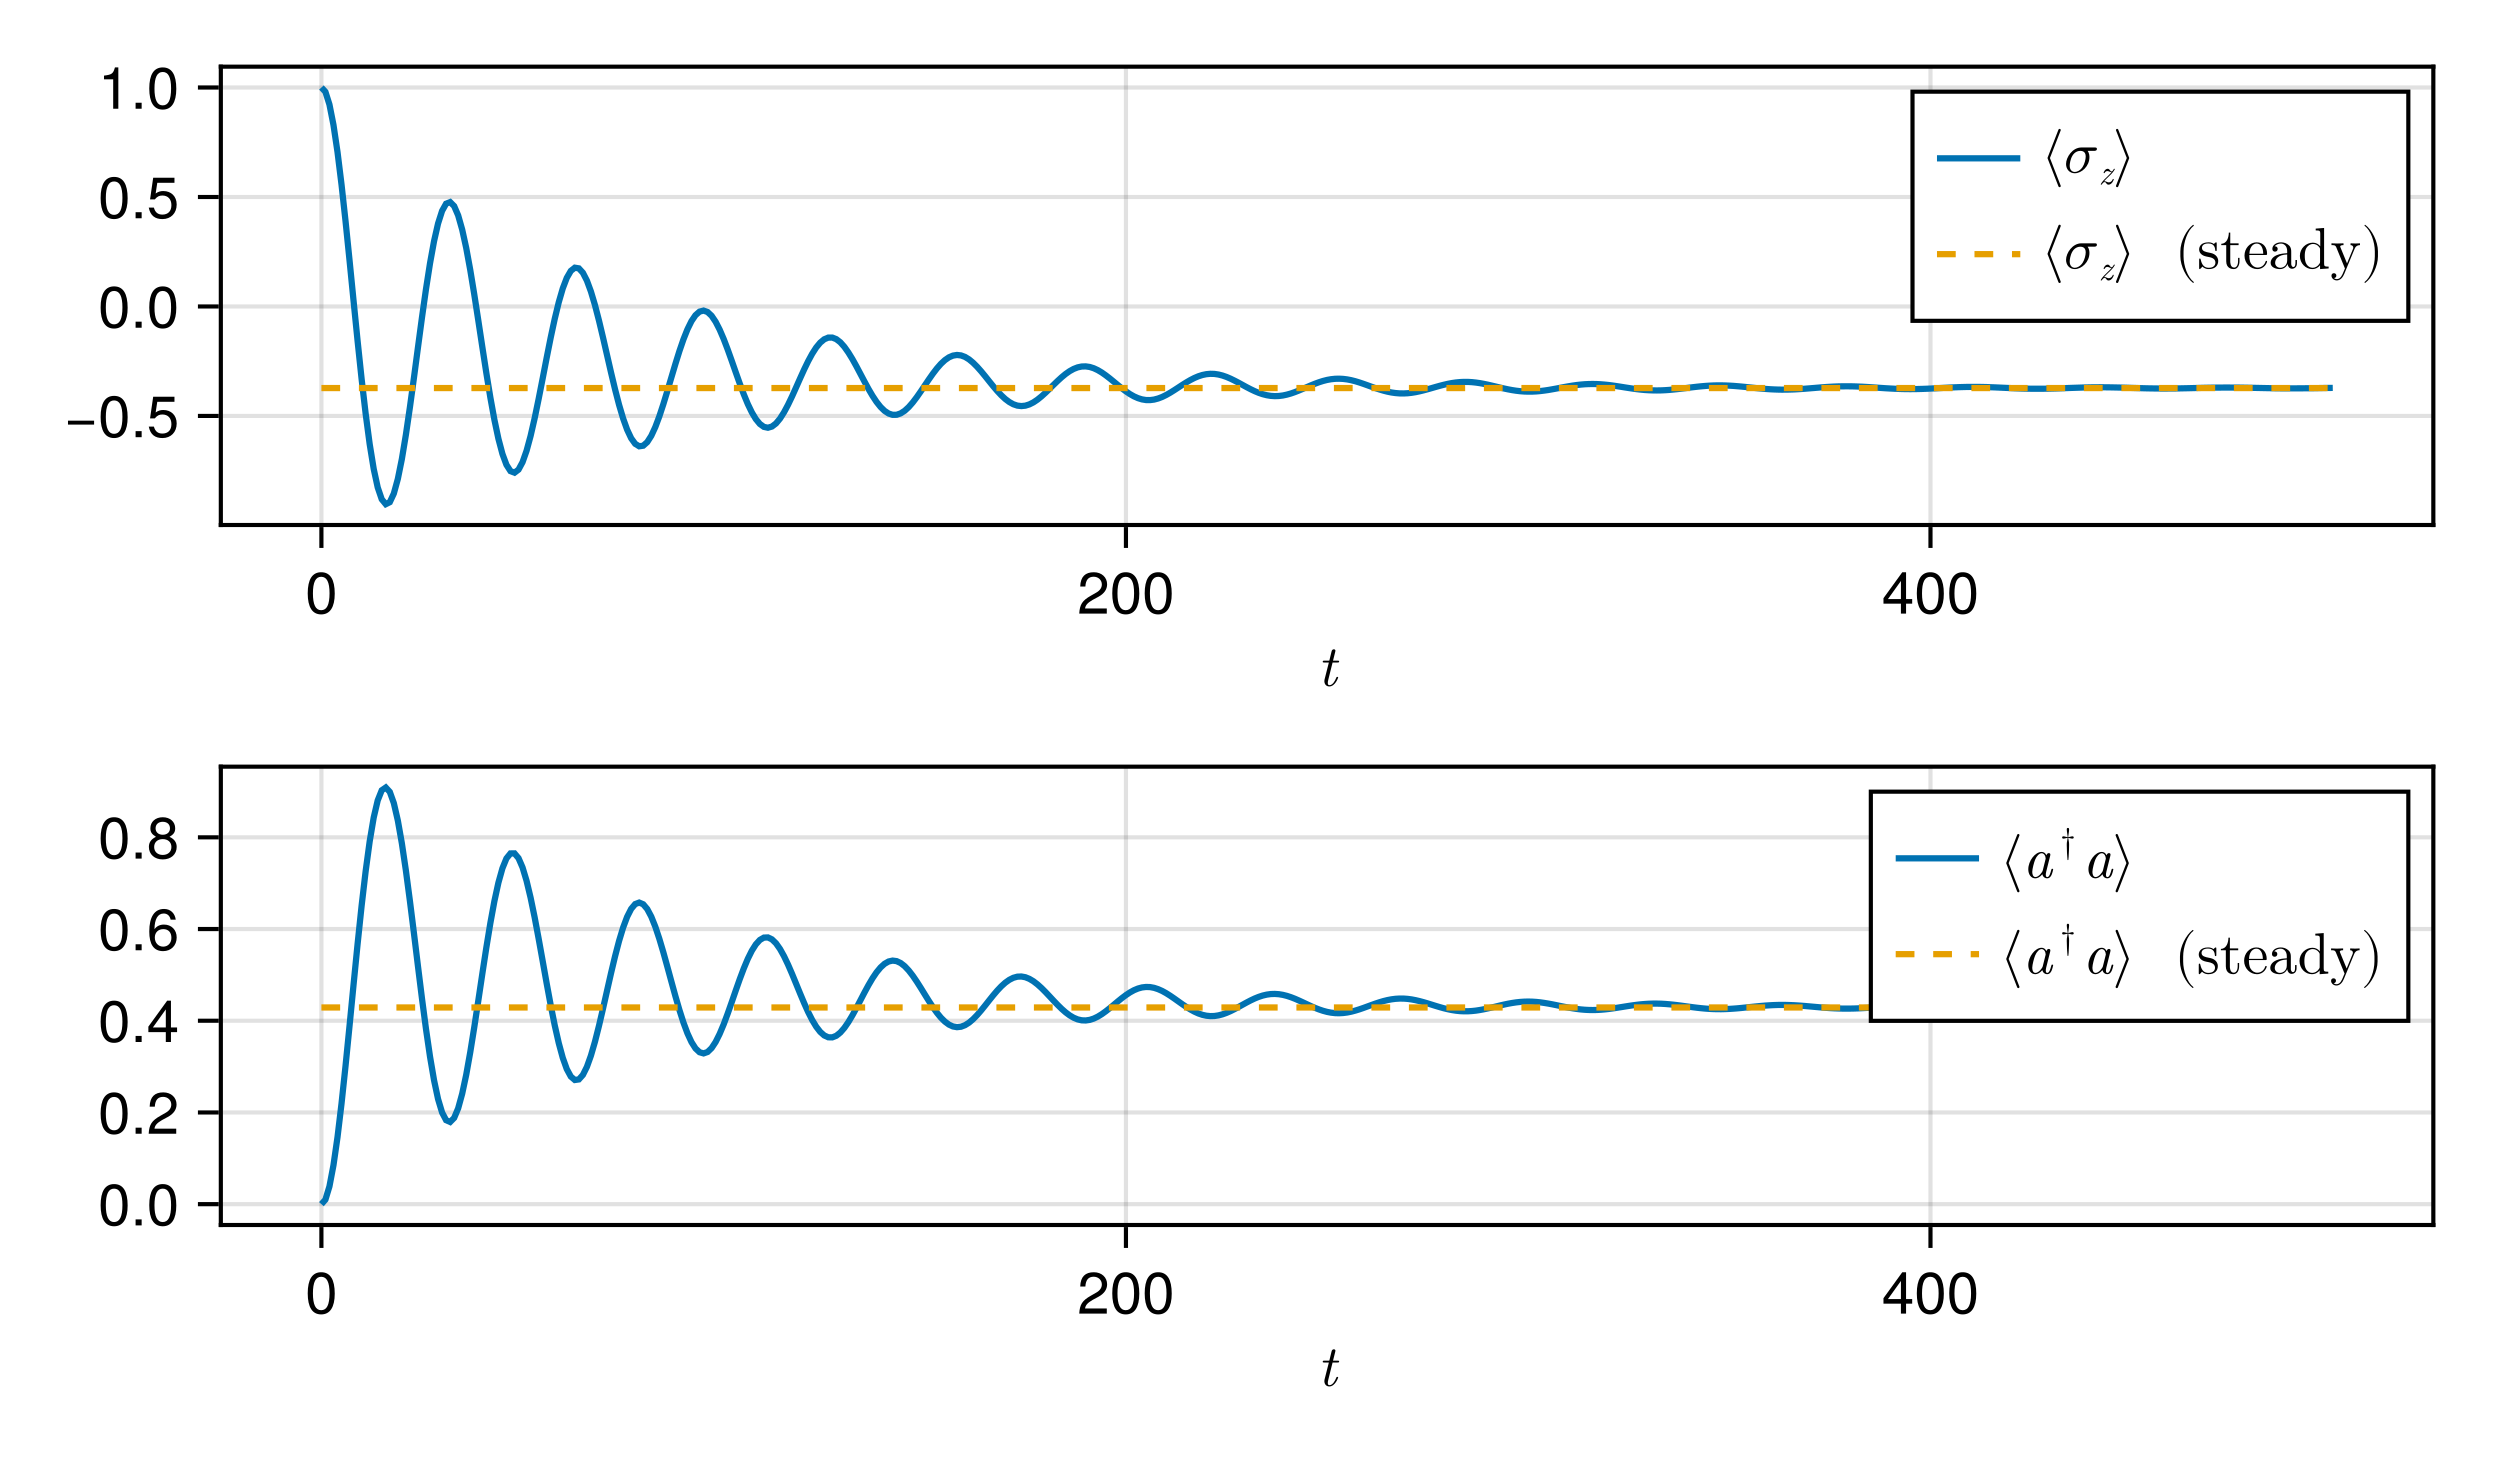 <?xml version="1.0" encoding="UTF-8"?>
<svg xmlns="http://www.w3.org/2000/svg" xmlns:xlink="http://www.w3.org/1999/xlink" width="600" height="350" viewBox="0 0 600 350">
<defs>
<g>
<g id="glyph-0-0-d637b4b7">
<path d="M 4.984 -2 C 4.984 -2.141 4.875 -2.141 4.781 -2.141 C 4.609 -2.141 4.609 -2.125 4.5 -1.875 C 4.234 -1.203 3.688 -0.156 2.891 -0.156 C 2.5 -0.156 2.5 -0.5 2.5 -0.734 C 2.5 -0.828 2.5 -1.047 2.609 -1.438 L 3.641 -5.594 L 4.828 -5.594 C 5.062 -5.594 5.219 -5.594 5.219 -5.859 C 5.219 -6.031 5.094 -6.031 4.875 -6.031 L 3.75 -6.031 L 4.266 -8.109 C 4.328 -8.297 4.328 -8.328 4.328 -8.406 C 4.328 -8.688 4.094 -8.766 3.953 -8.766 C 3.594 -8.766 3.453 -8.469 3.406 -8.266 L 2.859 -6.031 L 1.672 -6.031 C 1.422 -6.031 1.281 -6.031 1.281 -5.766 C 1.281 -5.594 1.406 -5.594 1.625 -5.594 L 2.75 -5.594 L 1.734 -1.578 C 1.719 -1.531 1.672 -1.297 1.672 -1.109 C 1.672 -0.406 2.125 0.156 2.859 0.156 C 4.266 0.156 4.984 -1.938 4.984 -2 Z M 4.984 -2 "/>
</g>
<g id="glyph-1-0-d637b4b7">
<path d="M 7.094 -4.781 C 7.094 -1.516 5.953 0.203 3.844 0.203 C 1.719 0.203 0.609 -1.516 0.609 -4.859 C 0.609 -8.188 1.703 -9.922 3.844 -9.922 C 6 -9.922 7.094 -8.219 7.094 -4.781 Z M 5.844 -4.891 C 5.844 -7.547 5.188 -8.828 3.844 -8.828 C 2.516 -8.828 1.859 -7.562 1.859 -4.844 C 1.859 -2.125 2.516 -0.812 3.828 -0.812 C 5.188 -0.812 5.844 -2.078 5.844 -4.891 Z M 5.844 -4.891 "/>
</g>
<g id="glyph-2-0-d637b4b7">
<path d="M 7.156 -7.016 C 7.156 -5.797 6.438 -4.766 5.047 -4.016 C 5.047 -4.016 3.656 -3.266 3.656 -3.266 C 2.438 -2.547 1.984 -2.031 1.859 -1.219 C 1.859 -1.219 7.078 -1.219 7.078 -1.219 C 7.078 -1.219 7.078 0 7.078 0 C 7.078 0 0.469 0 0.469 0 C 0.594 -2.188 1.188 -3.125 3.266 -4.297 C 3.266 -4.297 4.547 -5.031 4.547 -5.031 C 5.438 -5.531 5.891 -6.203 5.891 -6.984 C 5.891 -8.047 5.047 -8.844 3.938 -8.844 C 2.719 -8.844 2.031 -8.141 1.938 -6.484 C 1.938 -6.484 0.703 -6.484 0.703 -6.484 C 0.766 -8.891 1.953 -9.922 3.969 -9.922 C 5.859 -9.922 7.156 -8.688 7.156 -7.016 Z M 7.156 -7.016 "/>
</g>
<g id="glyph-2-1-d637b4b7">
<path d="M 7.094 -4.781 C 7.094 -1.516 5.953 0.203 3.844 0.203 C 1.719 0.203 0.609 -1.516 0.609 -4.859 C 0.609 -8.188 1.703 -9.922 3.844 -9.922 C 6 -9.922 7.094 -8.219 7.094 -4.781 Z M 5.844 -4.891 C 5.844 -7.547 5.188 -8.828 3.844 -8.828 C 2.516 -8.828 1.859 -7.562 1.859 -4.844 C 1.859 -2.125 2.516 -0.812 3.828 -0.812 C 5.188 -0.812 5.844 -2.078 5.844 -4.891 Z M 5.844 -4.891 "/>
</g>
<g id="glyph-3-0-d637b4b7">
<path d="M 7.281 -2.375 C 7.281 -2.375 5.812 -2.375 5.812 -2.375 C 5.812 -2.375 5.812 0 5.812 0 C 5.812 0 4.578 0 4.578 0 C 4.578 0 4.578 -2.375 4.578 -2.375 C 4.578 -2.375 0.391 -2.375 0.391 -2.375 C 0.391 -2.375 0.391 -3.688 0.391 -3.688 C 0.391 -3.688 4.906 -9.922 4.906 -9.922 C 4.906 -9.922 5.812 -9.922 5.812 -9.922 C 5.812 -9.922 5.812 -3.484 5.812 -3.484 C 5.812 -3.484 7.281 -3.484 7.281 -3.484 C 7.281 -3.484 7.281 -2.375 7.281 -2.375 Z M 4.578 -3.484 C 4.578 -3.484 4.578 -7.828 4.578 -7.828 C 4.578 -7.828 1.469 -3.484 1.469 -3.484 C 1.469 -3.484 4.578 -3.484 4.578 -3.484 Z M 4.578 -3.484 "/>
</g>
<g id="glyph-3-1-d637b4b7">
<path d="M 7.094 -4.781 C 7.094 -1.516 5.953 0.203 3.844 0.203 C 1.719 0.203 0.609 -1.516 0.609 -4.859 C 0.609 -8.188 1.703 -9.922 3.844 -9.922 C 6 -9.922 7.094 -8.219 7.094 -4.781 Z M 5.844 -4.891 C 5.844 -7.547 5.188 -8.828 3.844 -8.828 C 2.516 -8.828 1.859 -7.562 1.859 -4.844 C 1.859 -2.125 2.516 -0.812 3.828 -0.812 C 5.188 -0.812 5.844 -2.078 5.844 -4.891 Z M 5.844 -4.891 "/>
</g>
<g id="glyph-4-0-d637b4b7">
<path d="M 7.094 -4.781 C 7.094 -1.516 5.953 0.203 3.844 0.203 C 1.719 0.203 0.609 -1.516 0.609 -4.859 C 0.609 -8.188 1.703 -9.922 3.844 -9.922 C 6 -9.922 7.094 -8.219 7.094 -4.781 Z M 5.844 -4.891 C 5.844 -7.547 5.188 -8.828 3.844 -8.828 C 2.516 -8.828 1.859 -7.562 1.859 -4.844 C 1.859 -2.125 2.516 -0.812 3.828 -0.812 C 5.188 -0.812 5.844 -2.078 5.844 -4.891 Z M 5.844 -4.891 "/>
</g>
<g id="glyph-5-0-d637b4b7">
<path d="M 7.219 -3.031 C 7.219 -3.031 0.953 -3.031 0.953 -3.031 C 0.953 -3.031 0.953 -3.969 0.953 -3.969 C 0.953 -3.969 7.219 -3.969 7.219 -3.969 C 7.219 -3.969 7.219 -3.031 7.219 -3.031 Z M 7.219 -3.031 "/>
</g>
<g id="glyph-6-0-d637b4b7">
<path d="M 7.094 -4.781 C 7.094 -1.516 5.953 0.203 3.844 0.203 C 1.719 0.203 0.609 -1.516 0.609 -4.859 C 0.609 -8.188 1.703 -9.922 3.844 -9.922 C 6 -9.922 7.094 -8.219 7.094 -4.781 Z M 5.844 -4.891 C 5.844 -7.547 5.188 -8.828 3.844 -8.828 C 2.516 -8.828 1.859 -7.562 1.859 -4.844 C 1.859 -2.125 2.516 -0.812 3.828 -0.812 C 5.188 -0.812 5.844 -2.078 5.844 -4.891 Z M 5.844 -4.891 "/>
</g>
<g id="glyph-6-1-d637b4b7">
<path d="M 7.188 -3.297 C 7.188 -1.188 5.781 0.203 3.781 0.203 C 2.016 0.203 0.891 -0.578 0.484 -2.547 C 0.484 -2.547 1.719 -2.547 1.719 -2.547 C 2.016 -1.422 2.672 -0.875 3.75 -0.875 C 5.094 -0.875 5.922 -1.688 5.922 -3.125 C 5.922 -4.594 5.078 -5.453 3.75 -5.453 C 2.984 -5.453 2.5 -5.203 1.938 -4.516 C 1.938 -4.516 0.797 -4.516 0.797 -4.516 C 0.797 -4.516 1.547 -9.719 1.547 -9.719 C 1.547 -9.719 6.656 -9.719 6.656 -9.719 C 6.656 -9.719 6.656 -8.5 6.656 -8.5 C 6.656 -8.5 2.531 -8.5 2.531 -8.5 C 2.531 -8.5 2.141 -5.938 2.141 -5.938 C 2.719 -6.359 3.281 -6.531 3.969 -6.531 C 5.875 -6.531 7.188 -5.25 7.188 -3.297 Z M 7.188 -3.297 "/>
</g>
<g id="glyph-7-0-d637b4b7">
<path d="M 2.672 0 C 2.672 0 1.219 0 1.219 0 C 1.219 0 1.219 -1.453 1.219 -1.453 C 1.219 -1.453 2.672 -1.453 2.672 -1.453 C 2.672 -1.453 2.672 0 2.672 0 Z M 2.672 0 "/>
</g>
<g id="glyph-8-0-d637b4b7">
<path d="M 7.094 -4.781 C 7.094 -1.516 5.953 0.203 3.844 0.203 C 1.719 0.203 0.609 -1.516 0.609 -4.859 C 0.609 -8.188 1.703 -9.922 3.844 -9.922 C 6 -9.922 7.094 -8.219 7.094 -4.781 Z M 5.844 -4.891 C 5.844 -7.547 5.188 -8.828 3.844 -8.828 C 2.516 -8.828 1.859 -7.562 1.859 -4.844 C 1.859 -2.125 2.516 -0.812 3.828 -0.812 C 5.188 -0.812 5.844 -2.078 5.844 -4.891 Z M 5.844 -4.891 "/>
</g>
<g id="glyph-9-0-d637b4b7">
<path d="M 2.672 0 C 2.672 0 1.219 0 1.219 0 C 1.219 0 1.219 -1.453 1.219 -1.453 C 1.219 -1.453 2.672 -1.453 2.672 -1.453 C 2.672 -1.453 2.672 0 2.672 0 Z M 2.672 0 "/>
</g>
<g id="glyph-10-0-d637b4b7">
<path d="M 7.094 -4.781 C 7.094 -1.516 5.953 0.203 3.844 0.203 C 1.719 0.203 0.609 -1.516 0.609 -4.859 C 0.609 -8.188 1.703 -9.922 3.844 -9.922 C 6 -9.922 7.094 -8.219 7.094 -4.781 Z M 5.844 -4.891 C 5.844 -7.547 5.188 -8.828 3.844 -8.828 C 2.516 -8.828 1.859 -7.562 1.859 -4.844 C 1.859 -2.125 2.516 -0.812 3.828 -0.812 C 5.188 -0.812 5.844 -2.078 5.844 -4.891 Z M 5.844 -4.891 "/>
</g>
<g id="glyph-10-1-d637b4b7">
<path d="M 7.188 -3.297 C 7.188 -1.188 5.781 0.203 3.781 0.203 C 2.016 0.203 0.891 -0.578 0.484 -2.547 C 0.484 -2.547 1.719 -2.547 1.719 -2.547 C 2.016 -1.422 2.672 -0.875 3.75 -0.875 C 5.094 -0.875 5.922 -1.688 5.922 -3.125 C 5.922 -4.594 5.078 -5.453 3.75 -5.453 C 2.984 -5.453 2.5 -5.203 1.938 -4.516 C 1.938 -4.516 0.797 -4.516 0.797 -4.516 C 0.797 -4.516 1.547 -9.719 1.547 -9.719 C 1.547 -9.719 6.656 -9.719 6.656 -9.719 C 6.656 -9.719 6.656 -8.5 6.656 -8.5 C 6.656 -8.5 2.531 -8.5 2.531 -8.5 C 2.531 -8.5 2.141 -5.938 2.141 -5.938 C 2.719 -6.359 3.281 -6.531 3.969 -6.531 C 5.875 -6.531 7.188 -5.25 7.188 -3.297 Z M 7.188 -3.297 "/>
</g>
<g id="glyph-10-2-d637b4b7">
<path d="M 7.188 -3.078 C 7.188 -1.141 5.828 0.203 3.938 0.203 C 1.672 0.203 0.609 -1.422 0.609 -4.516 C 0.609 -7.984 1.844 -9.922 4.156 -9.922 C 5.672 -9.922 6.734 -8.953 6.969 -7.344 C 6.969 -7.344 5.734 -7.344 5.734 -7.344 C 5.547 -8.281 4.938 -8.828 4.078 -8.828 C 2.656 -8.828 1.875 -7.484 1.859 -5.062 C 2.391 -5.797 3.156 -6.172 4.141 -6.172 C 5.922 -6.172 7.188 -4.922 7.188 -3.078 Z M 5.922 -2.984 C 5.922 -4.312 5.188 -5.078 3.984 -5.078 C 2.766 -5.078 1.938 -4.281 1.938 -3.047 C 1.938 -1.781 2.797 -0.875 3.953 -0.875 C 5.078 -0.875 5.922 -1.734 5.922 -2.984 Z M 5.922 -2.984 "/>
</g>
<g id="glyph-11-0-d637b4b7">
<path d="M 2.672 0 C 2.672 0 1.219 0 1.219 0 C 1.219 0 1.219 -1.453 1.219 -1.453 C 1.219 -1.453 2.672 -1.453 2.672 -1.453 C 2.672 -1.453 2.672 0 2.672 0 Z M 2.672 0 "/>
</g>
<g id="glyph-12-0-d637b4b7">
<path d="M 4.859 0 C 4.859 0 3.625 0 3.625 0 C 3.625 0 3.625 -7.062 3.625 -7.062 C 3.625 -7.062 1.422 -7.062 1.422 -7.062 C 1.422 -7.062 1.422 -7.953 1.422 -7.953 C 3.328 -8.188 3.609 -8.406 4.047 -9.922 C 4.047 -9.922 4.859 -9.922 4.859 -9.922 C 4.859 -9.922 4.859 0 4.859 0 Z M 4.859 0 "/>
</g>
<g id="glyph-12-1-d637b4b7">
<path d="M 7.094 -4.781 C 7.094 -1.516 5.953 0.203 3.844 0.203 C 1.719 0.203 0.609 -1.516 0.609 -4.859 C 0.609 -8.188 1.703 -9.922 3.844 -9.922 C 6 -9.922 7.094 -8.219 7.094 -4.781 Z M 5.844 -4.891 C 5.844 -7.547 5.188 -8.828 3.844 -8.828 C 2.516 -8.828 1.859 -7.562 1.859 -4.844 C 1.859 -2.125 2.516 -0.812 3.828 -0.812 C 5.188 -0.812 5.844 -2.078 5.844 -4.891 Z M 5.844 -4.891 "/>
</g>
<g id="glyph-13-0-d637b4b7">
<path d="M 2.672 0 C 2.672 0 1.219 0 1.219 0 C 1.219 0 1.219 -1.453 1.219 -1.453 C 1.219 -1.453 2.672 -1.453 2.672 -1.453 C 2.672 -1.453 2.672 0 2.672 0 Z M 2.672 0 "/>
</g>
<g id="glyph-14-0-d637b4b7">
<path d="M 4.984 -2 C 4.984 -2.141 4.875 -2.141 4.781 -2.141 C 4.609 -2.141 4.609 -2.125 4.5 -1.875 C 4.234 -1.203 3.688 -0.156 2.891 -0.156 C 2.5 -0.156 2.5 -0.5 2.5 -0.734 C 2.5 -0.828 2.5 -1.047 2.609 -1.438 L 3.641 -5.594 L 4.828 -5.594 C 5.062 -5.594 5.219 -5.594 5.219 -5.859 C 5.219 -6.031 5.094 -6.031 4.875 -6.031 L 3.75 -6.031 L 4.266 -8.109 C 4.328 -8.297 4.328 -8.328 4.328 -8.406 C 4.328 -8.688 4.094 -8.766 3.953 -8.766 C 3.594 -8.766 3.453 -8.469 3.406 -8.266 L 2.859 -6.031 L 1.672 -6.031 C 1.422 -6.031 1.281 -6.031 1.281 -5.766 C 1.281 -5.594 1.406 -5.594 1.625 -5.594 L 2.75 -5.594 L 1.734 -1.578 C 1.719 -1.531 1.672 -1.297 1.672 -1.109 C 1.672 -0.406 2.125 0.156 2.859 0.156 C 4.266 0.156 4.984 -1.938 4.984 -2 Z M 4.984 -2 "/>
</g>
<g id="glyph-15-0-d637b4b7">
<path d="M 7.094 -4.781 C 7.094 -1.516 5.953 0.203 3.844 0.203 C 1.719 0.203 0.609 -1.516 0.609 -4.859 C 0.609 -8.188 1.703 -9.922 3.844 -9.922 C 6 -9.922 7.094 -8.219 7.094 -4.781 Z M 5.844 -4.891 C 5.844 -7.547 5.188 -8.828 3.844 -8.828 C 2.516 -8.828 1.859 -7.562 1.859 -4.844 C 1.859 -2.125 2.516 -0.812 3.828 -0.812 C 5.188 -0.812 5.844 -2.078 5.844 -4.891 Z M 5.844 -4.891 "/>
</g>
<g id="glyph-16-0-d637b4b7">
<path d="M 2.672 0 C 2.672 0 1.219 0 1.219 0 C 1.219 0 1.219 -1.453 1.219 -1.453 C 1.219 -1.453 2.672 -1.453 2.672 -1.453 C 2.672 -1.453 2.672 0 2.672 0 Z M 2.672 0 "/>
</g>
<g id="glyph-17-0-d637b4b7">
<path d="M 7.094 -4.781 C 7.094 -1.516 5.953 0.203 3.844 0.203 C 1.719 0.203 0.609 -1.516 0.609 -4.859 C 0.609 -8.188 1.703 -9.922 3.844 -9.922 C 6 -9.922 7.094 -8.219 7.094 -4.781 Z M 5.844 -4.891 C 5.844 -7.547 5.188 -8.828 3.844 -8.828 C 2.516 -8.828 1.859 -7.562 1.859 -4.844 C 1.859 -2.125 2.516 -0.812 3.828 -0.812 C 5.188 -0.812 5.844 -2.078 5.844 -4.891 Z M 5.844 -4.891 "/>
</g>
<g id="glyph-17-1-d637b4b7">
<path d="M 7.156 -7.016 C 7.156 -5.797 6.438 -4.766 5.047 -4.016 C 5.047 -4.016 3.656 -3.266 3.656 -3.266 C 2.438 -2.547 1.984 -2.031 1.859 -1.219 C 1.859 -1.219 7.078 -1.219 7.078 -1.219 C 7.078 -1.219 7.078 0 7.078 0 C 7.078 0 0.469 0 0.469 0 C 0.594 -2.188 1.188 -3.125 3.266 -4.297 C 3.266 -4.297 4.547 -5.031 4.547 -5.031 C 5.438 -5.531 5.891 -6.203 5.891 -6.984 C 5.891 -8.047 5.047 -8.844 3.938 -8.844 C 2.719 -8.844 2.031 -8.141 1.938 -6.484 C 1.938 -6.484 0.703 -6.484 0.703 -6.484 C 0.766 -8.891 1.953 -9.922 3.969 -9.922 C 5.859 -9.922 7.156 -8.688 7.156 -7.016 Z M 7.156 -7.016 "/>
</g>
<g id="glyph-18-0-d637b4b7">
<path d="M 2.672 0 C 2.672 0 1.219 0 1.219 0 C 1.219 0 1.219 -1.453 1.219 -1.453 C 1.219 -1.453 2.672 -1.453 2.672 -1.453 C 2.672 -1.453 2.672 0 2.672 0 Z M 2.672 0 "/>
</g>
<g id="glyph-19-0-d637b4b7">
<path d="M 7.094 -4.781 C 7.094 -1.516 5.953 0.203 3.844 0.203 C 1.719 0.203 0.609 -1.516 0.609 -4.859 C 0.609 -8.188 1.703 -9.922 3.844 -9.922 C 6 -9.922 7.094 -8.219 7.094 -4.781 Z M 5.844 -4.891 C 5.844 -7.547 5.188 -8.828 3.844 -8.828 C 2.516 -8.828 1.859 -7.562 1.859 -4.844 C 1.859 -2.125 2.516 -0.812 3.828 -0.812 C 5.188 -0.812 5.844 -2.078 5.844 -4.891 Z M 5.844 -4.891 "/>
</g>
<g id="glyph-19-1-d637b4b7">
<path d="M 7.281 -2.375 C 7.281 -2.375 5.812 -2.375 5.812 -2.375 C 5.812 -2.375 5.812 0 5.812 0 C 5.812 0 4.578 0 4.578 0 C 4.578 0 4.578 -2.375 4.578 -2.375 C 4.578 -2.375 0.391 -2.375 0.391 -2.375 C 0.391 -2.375 0.391 -3.688 0.391 -3.688 C 0.391 -3.688 4.906 -9.922 4.906 -9.922 C 4.906 -9.922 5.812 -9.922 5.812 -9.922 C 5.812 -9.922 5.812 -3.484 5.812 -3.484 C 5.812 -3.484 7.281 -3.484 7.281 -3.484 C 7.281 -3.484 7.281 -2.375 7.281 -2.375 Z M 4.578 -3.484 C 4.578 -3.484 4.578 -7.828 4.578 -7.828 C 4.578 -7.828 1.469 -3.484 1.469 -3.484 C 1.469 -3.484 4.578 -3.484 4.578 -3.484 Z M 4.578 -3.484 "/>
</g>
<g id="glyph-20-0-d637b4b7">
<path d="M 2.672 0 C 2.672 0 1.219 0 1.219 0 C 1.219 0 1.219 -1.453 1.219 -1.453 C 1.219 -1.453 2.672 -1.453 2.672 -1.453 C 2.672 -1.453 2.672 0 2.672 0 Z M 2.672 0 "/>
</g>
<g id="glyph-21-0-d637b4b7">
<path d="M 7.094 -4.781 C 7.094 -1.516 5.953 0.203 3.844 0.203 C 1.719 0.203 0.609 -1.516 0.609 -4.859 C 0.609 -8.188 1.703 -9.922 3.844 -9.922 C 6 -9.922 7.094 -8.219 7.094 -4.781 Z M 5.844 -4.891 C 5.844 -7.547 5.188 -8.828 3.844 -8.828 C 2.516 -8.828 1.859 -7.562 1.859 -4.844 C 1.859 -2.125 2.516 -0.812 3.828 -0.812 C 5.188 -0.812 5.844 -2.078 5.844 -4.891 Z M 5.844 -4.891 "/>
</g>
<g id="glyph-21-1-d637b4b7">
<path d="M 7.188 -2.797 C 7.188 -1 5.812 0.203 3.844 0.203 C 1.891 0.203 0.516 -1 0.516 -2.812 C 0.516 -3.906 1.078 -4.672 2.219 -5.219 C 1.203 -5.859 0.875 -6.359 0.875 -7.281 C 0.875 -8.828 2.094 -9.922 3.844 -9.922 C 5.609 -9.922 6.828 -8.828 6.828 -7.281 C 6.828 -6.344 6.5 -5.844 5.469 -5.219 C 6.625 -4.672 7.188 -3.906 7.188 -2.797 Z M 5.578 -7.25 C 5.578 -8.219 4.906 -8.828 3.844 -8.828 C 2.812 -8.828 2.125 -8.219 2.125 -7.266 C 2.125 -6.328 2.812 -5.719 3.844 -5.719 C 4.891 -5.719 5.578 -6.328 5.578 -7.25 Z M 5.922 -2.781 C 5.922 -3.953 5.078 -4.672 3.844 -4.672 C 2.625 -4.672 1.781 -3.953 1.781 -2.781 C 1.781 -1.625 2.625 -0.875 3.828 -0.875 C 5.078 -0.875 5.922 -1.609 5.922 -2.781 Z M 5.922 -2.781 "/>
</g>
<g id="glyph-22-0-d637b4b7">
<path d="M 2.672 0 C 2.672 0 1.219 0 1.219 0 C 1.219 0 1.219 -1.453 1.219 -1.453 C 1.219 -1.453 2.672 -1.453 2.672 -1.453 C 2.672 -1.453 2.672 0 2.672 0 Z M 2.672 0 "/>
</g>
<g id="glyph-23-0-d637b4b7">
<path d="M 4.703 3.219 C 4.703 3.172 4.703 3.156 4.688 3.125 L 2.109 -3.5 L 4.688 -10.125 C 4.703 -10.156 4.703 -10.172 4.703 -10.219 C 4.703 -10.375 4.578 -10.5 4.422 -10.5 C 4.312 -10.5 4.203 -10.438 4.156 -10.312 L 1.547 -3.594 C 1.547 -3.562 1.547 -3.547 1.547 -3.5 C 1.547 -3.453 1.547 -3.438 1.547 -3.406 L 4.156 3.312 C 4.203 3.438 4.312 3.5 4.422 3.5 C 4.578 3.5 4.703 3.375 4.703 3.219 Z M 4.703 3.219 "/>
</g>
<g id="glyph-24-0-d637b4b7">
<path d="M 7.938 -5.703 C 7.938 -6.031 7.641 -6.031 7.391 -6.031 L 4.203 -6.031 C 2.094 -6.031 0.531 -3.719 0.531 -2.062 C 0.531 -0.828 1.359 0.156 2.625 0.156 C 4.281 0.156 6.141 -1.547 6.141 -3.703 C 6.141 -3.938 6.141 -4.609 5.719 -5.219 L 7.25 -5.219 C 7.438 -5.219 7.938 -5.219 7.938 -5.703 Z M 5.25 -3.859 C 5.25 -3.203 4.969 -2.062 4.5 -1.344 C 3.953 -0.516 3.188 -0.156 2.641 -0.156 C 1.953 -0.156 1.406 -0.656 1.406 -1.672 C 1.406 -2.094 1.562 -3.234 2.062 -4.062 C 2.641 -5.031 3.484 -5.219 3.969 -5.219 C 5.141 -5.219 5.25 -4.297 5.25 -3.859 Z M 5.25 -3.859 "/>
</g>
<g id="glyph-25-0-d637b4b7">
<path d="M 3.641 -1.203 C 3.641 -1.281 3.531 -1.281 3.516 -1.281 C 3.406 -1.281 3.406 -1.266 3.375 -1.156 C 3.219 -0.734 2.812 -0.453 2.453 -0.453 C 2.281 -0.453 2.156 -0.5 1.984 -0.578 C 1.734 -0.688 1.625 -0.719 1.469 -0.719 C 1.422 -0.719 1.359 -0.719 1.312 -0.719 C 1.375 -0.781 1.547 -0.984 1.781 -1.234 L 3 -2.422 C 3.5 -2.922 3.906 -3.562 3.906 -3.625 C 3.906 -3.719 3.828 -3.719 3.781 -3.719 C 3.688 -3.719 3.672 -3.703 3.625 -3.609 C 3.344 -3.125 3.234 -3.078 3.109 -3.078 C 2.953 -3.078 2.859 -3.172 2.703 -3.391 C 2.609 -3.516 2.469 -3.719 2.188 -3.719 C 1.578 -3.719 1.203 -2.922 1.203 -2.75 C 1.203 -2.688 1.266 -2.672 1.344 -2.672 C 1.438 -2.672 1.453 -2.688 1.484 -2.781 C 1.562 -2.969 1.797 -3.172 2.109 -3.172 C 2.281 -3.172 2.422 -3.109 2.609 -3.031 C 2.891 -2.906 2.984 -2.906 3.109 -2.906 C 2.984 -2.75 2.906 -2.672 2.781 -2.531 L 1.391 -1.156 C 0.922 -0.703 0.516 -0.078 0.516 0.016 C 0.516 0.094 0.594 0.094 0.641 0.094 C 0.734 0.094 0.75 0.078 0.781 0.016 C 0.906 -0.156 1.125 -0.531 1.453 -0.531 C 1.625 -0.531 1.703 -0.453 1.844 -0.234 C 1.984 -0.062 2.109 0.094 2.375 0.094 C 3.188 0.094 3.641 -1 3.641 -1.203 Z M 3.641 -1.203 "/>
</g>
<g id="glyph-26-0-d637b4b7">
<path d="M 3.891 -3.594 L 1.281 -10.312 C 1.25 -10.438 1.141 -10.5 1.016 -10.5 C 0.875 -10.5 0.734 -10.375 0.734 -10.219 C 0.734 -10.172 0.734 -10.156 0.75 -10.125 L 3.328 -3.5 L 0.75 3.125 C 0.734 3.156 0.734 3.172 0.734 3.219 C 0.734 3.375 0.875 3.5 1.016 3.5 C 1.141 3.5 1.25 3.438 1.281 3.312 L 3.891 -3.406 C 3.906 -3.438 3.906 -3.453 3.906 -3.5 C 3.906 -3.547 3.906 -3.562 3.891 -3.594 Z M 3.891 -3.594 "/>
</g>
<g id="glyph-27-0-d637b4b7">
<path d="M 4.703 3.219 C 4.703 3.172 4.703 3.156 4.688 3.125 L 2.109 -3.5 L 4.688 -10.125 C 4.703 -10.156 4.703 -10.172 4.703 -10.219 C 4.703 -10.375 4.578 -10.5 4.422 -10.5 C 4.312 -10.5 4.203 -10.438 4.156 -10.312 L 1.547 -3.594 C 1.547 -3.562 1.547 -3.547 1.547 -3.5 C 1.547 -3.453 1.547 -3.438 1.547 -3.406 L 4.156 3.312 C 4.203 3.438 4.312 3.5 4.422 3.5 C 4.578 3.5 4.703 3.375 4.703 3.219 Z M 4.703 3.219 "/>
</g>
<g id="glyph-27-1-d637b4b7">
<path d="M 7.938 -5.703 C 7.938 -6.031 7.641 -6.031 7.391 -6.031 L 4.203 -6.031 C 2.094 -6.031 0.531 -3.719 0.531 -2.062 C 0.531 -0.828 1.359 0.156 2.625 0.156 C 4.281 0.156 6.141 -1.547 6.141 -3.703 C 6.141 -3.938 6.141 -4.609 5.719 -5.219 L 7.25 -5.219 C 7.438 -5.219 7.938 -5.219 7.938 -5.703 Z M 5.25 -3.859 C 5.25 -3.203 4.969 -2.062 4.5 -1.344 C 3.953 -0.516 3.188 -0.156 2.641 -0.156 C 1.953 -0.156 1.406 -0.656 1.406 -1.672 C 1.406 -2.094 1.562 -3.234 2.062 -4.062 C 2.641 -5.031 3.484 -5.219 3.969 -5.219 C 5.141 -5.219 5.25 -4.297 5.25 -3.859 Z M 5.25 -3.859 "/>
</g>
<g id="glyph-28-0-d637b4b7">
<path d="M 3.641 -1.203 C 3.641 -1.281 3.531 -1.281 3.516 -1.281 C 3.406 -1.281 3.406 -1.266 3.375 -1.156 C 3.219 -0.734 2.812 -0.453 2.453 -0.453 C 2.281 -0.453 2.156 -0.5 1.984 -0.578 C 1.734 -0.688 1.625 -0.719 1.469 -0.719 C 1.422 -0.719 1.359 -0.719 1.312 -0.719 C 1.375 -0.781 1.547 -0.984 1.781 -1.234 L 3 -2.422 C 3.5 -2.922 3.906 -3.562 3.906 -3.625 C 3.906 -3.719 3.828 -3.719 3.781 -3.719 C 3.688 -3.719 3.672 -3.703 3.625 -3.609 C 3.344 -3.125 3.234 -3.078 3.109 -3.078 C 2.953 -3.078 2.859 -3.172 2.703 -3.391 C 2.609 -3.516 2.469 -3.719 2.188 -3.719 C 1.578 -3.719 1.203 -2.922 1.203 -2.75 C 1.203 -2.688 1.266 -2.672 1.344 -2.672 C 1.438 -2.672 1.453 -2.688 1.484 -2.781 C 1.562 -2.969 1.797 -3.172 2.109 -3.172 C 2.281 -3.172 2.422 -3.109 2.609 -3.031 C 2.891 -2.906 2.984 -2.906 3.109 -2.906 C 2.984 -2.75 2.906 -2.672 2.781 -2.531 L 1.391 -1.156 C 0.922 -0.703 0.516 -0.078 0.516 0.016 C 0.516 0.094 0.594 0.094 0.641 0.094 C 0.734 0.094 0.75 0.078 0.781 0.016 C 0.906 -0.156 1.125 -0.531 1.453 -0.531 C 1.625 -0.531 1.703 -0.453 1.844 -0.234 C 1.984 -0.062 2.109 0.094 2.375 0.094 C 3.188 0.094 3.641 -1 3.641 -1.203 Z M 3.641 -1.203 "/>
</g>
<g id="glyph-29-0-d637b4b7">
<path d="M 3.891 -3.594 L 1.281 -10.312 C 1.25 -10.438 1.141 -10.5 1.016 -10.5 C 0.875 -10.5 0.734 -10.375 0.734 -10.219 C 0.734 -10.172 0.734 -10.156 0.75 -10.125 L 3.328 -3.5 L 0.75 3.125 C 0.734 3.156 0.734 3.172 0.734 3.219 C 0.734 3.375 0.875 3.5 1.016 3.5 C 1.141 3.5 1.25 3.438 1.281 3.312 L 3.891 -3.406 C 3.906 -3.438 3.906 -3.453 3.906 -3.5 C 3.906 -3.547 3.906 -3.562 3.891 -3.594 Z M 3.891 -3.594 "/>
</g>
<g id="glyph-30-0-d637b4b7">
<path d="M 4.641 3.328 C 4.641 3.297 4.625 3.25 4.594 3.219 C 3.141 2.125 2.172 -0.672 2.172 -2.906 L 2.172 -4.094 C 2.172 -6.328 3.141 -9.125 4.594 -10.219 C 4.625 -10.25 4.641 -10.297 4.641 -10.328 C 4.641 -10.406 4.578 -10.469 4.516 -10.469 C 4.484 -10.469 4.453 -10.453 4.422 -10.438 C 2.891 -9.281 1.406 -6.484 1.406 -4.094 L 1.406 -2.906 C 1.406 -0.516 2.891 2.281 4.422 3.438 C 4.453 3.453 4.484 3.469 4.516 3.469 C 4.578 3.469 4.641 3.406 4.641 3.328 Z M 4.641 3.328 "/>
</g>
<g id="glyph-31-0-d637b4b7">
<path d="M 5.047 -1.797 C 5.047 -2.531 4.625 -2.953 4.453 -3.125 C 3.984 -3.562 3.438 -3.688 2.859 -3.797 C 2.078 -3.953 1.141 -4.125 1.141 -4.938 C 1.141 -5.438 1.5 -6 2.703 -6 C 4.234 -6 4.312 -4.75 4.344 -4.312 C 4.359 -4.188 4.516 -4.188 4.516 -4.188 C 4.688 -4.188 4.688 -4.25 4.688 -4.516 L 4.688 -5.938 C 4.688 -6.172 4.688 -6.266 4.531 -6.266 C 4.469 -6.266 4.438 -6.266 4.25 -6.109 C 4.219 -6.047 4.078 -5.922 4.016 -5.875 C 3.484 -6.266 2.906 -6.266 2.703 -6.266 C 1 -6.266 0.469 -5.328 0.469 -4.547 C 0.469 -4.062 0.688 -3.672 1.062 -3.359 C 1.516 -3 1.906 -2.906 2.906 -2.719 C 3.219 -2.656 4.375 -2.438 4.375 -1.422 C 4.375 -0.719 3.875 -0.156 2.781 -0.156 C 1.609 -0.156 1.109 -0.953 0.844 -2.141 C 0.797 -2.328 0.781 -2.375 0.641 -2.375 C 0.469 -2.375 0.469 -2.281 0.469 -2.031 L 0.469 -0.188 C 0.469 0.062 0.469 0.156 0.609 0.156 C 0.688 0.156 0.703 0.141 0.969 -0.125 C 1 -0.156 1 -0.188 1.25 -0.453 C 1.859 0.141 2.484 0.156 2.781 0.156 C 4.391 0.156 5.047 -0.781 5.047 -1.797 Z M 5.047 -1.797 "/>
</g>
<g id="glyph-32-0-d637b4b7">
<path d="M 4.641 -1.734 L 4.641 -2.531 L 4.297 -2.531 L 4.297 -1.766 C 4.297 -0.734 3.875 -0.203 3.359 -0.203 C 2.422 -0.203 2.422 -1.469 2.422 -1.703 L 2.422 -5.594 L 4.422 -5.594 L 4.422 -6.031 L 2.422 -6.031 L 2.422 -8.609 L 2.078 -8.609 C 2.062 -7.469 1.641 -5.969 0.266 -5.906 L 0.266 -5.594 L 1.453 -5.594 L 1.453 -1.734 C 1.453 -0.016 2.766 0.156 3.266 0.156 C 4.25 0.156 4.641 -0.844 4.641 -1.734 Z M 4.641 -1.734 "/>
</g>
<g id="glyph-32-1-d637b4b7">
<path d="M 5.812 -1.672 C 5.812 -1.812 5.703 -1.828 5.625 -1.828 C 5.5 -1.828 5.469 -1.75 5.453 -1.641 C 4.953 -0.203 3.703 -0.203 3.562 -0.203 C 2.859 -0.203 2.297 -0.609 1.969 -1.141 C 1.547 -1.812 1.547 -2.734 1.547 -3.234 L 5.453 -3.234 C 5.766 -3.234 5.812 -3.234 5.812 -3.531 C 5.812 -4.906 5.047 -6.266 3.297 -6.266 C 1.688 -6.266 0.391 -4.828 0.391 -3.078 C 0.391 -1.203 1.859 0.156 3.469 0.156 C 5.188 0.156 5.812 -1.406 5.812 -1.672 Z M 4.891 -3.531 L 1.562 -3.531 C 1.656 -5.609 2.828 -5.969 3.297 -5.969 C 4.75 -5.969 4.891 -4.078 4.891 -3.531 Z M 4.891 -3.531 "/>
</g>
<g id="glyph-32-2-d637b4b7">
<path d="M 6.766 -1.25 L 6.766 -2.031 L 6.406 -2.031 L 6.406 -1.25 C 6.406 -0.438 6.062 -0.344 5.906 -0.344 C 5.453 -0.344 5.391 -0.984 5.391 -1.047 L 5.391 -3.844 C 5.391 -4.438 5.391 -4.984 4.891 -5.5 C 4.344 -6.047 3.641 -6.266 2.969 -6.266 C 1.812 -6.266 0.859 -5.609 0.859 -4.688 C 0.859 -4.266 1.141 -4.031 1.5 -4.031 C 1.891 -4.031 2.141 -4.312 2.141 -4.672 C 2.141 -4.844 2.078 -5.312 1.422 -5.312 C 1.812 -5.812 2.484 -5.969 2.938 -5.969 C 3.625 -5.969 4.422 -5.422 4.422 -4.172 L 4.422 -3.656 C 3.703 -3.609 2.734 -3.562 1.844 -3.156 C 0.797 -2.672 0.453 -1.953 0.453 -1.328 C 0.453 -0.203 1.812 0.156 2.688 0.156 C 3.609 0.156 4.25 -0.406 4.516 -1.062 C 4.578 -0.5 4.953 0.078 5.609 0.078 C 5.906 0.078 6.766 -0.109 6.766 -1.25 Z M 4.422 -1.953 C 4.422 -0.625 3.422 -0.156 2.781 -0.156 C 2.094 -0.156 1.531 -0.641 1.531 -1.344 C 1.531 -2.109 2.109 -3.281 4.422 -3.359 Z M 4.422 -1.953 "/>
</g>
<g id="glyph-32-3-d637b4b7">
<path d="M 7.375 0 L 7.375 -0.438 C 6.391 -0.438 6.281 -0.531 6.281 -1.219 L 6.281 -9.719 L 4.266 -9.562 L 4.266 -9.125 C 5.25 -9.125 5.359 -9.031 5.359 -8.344 L 5.359 -5.312 C 4.953 -5.828 4.359 -6.188 3.594 -6.188 C 1.953 -6.188 0.469 -4.812 0.469 -3.016 C 0.469 -1.234 1.844 0.156 3.438 0.156 C 4.344 0.156 4.969 -0.328 5.312 -0.766 L 5.312 0.156 Z M 5.312 -1.656 C 5.312 -1.406 5.312 -1.375 5.172 -1.141 C 4.75 -0.469 4.109 -0.156 3.516 -0.156 C 2.891 -0.156 2.375 -0.516 2.047 -1.047 C 1.688 -1.625 1.641 -2.422 1.641 -3 C 1.641 -3.516 1.672 -4.359 2.078 -4.984 C 2.359 -5.422 2.891 -5.875 3.656 -5.875 C 4.141 -5.875 4.734 -5.672 5.172 -5.047 C 5.312 -4.797 5.312 -4.781 5.312 -4.516 Z M 5.312 -1.656 "/>
</g>
<g id="glyph-32-4-d637b4b7">
<path d="M 7.109 -5.594 L 7.109 -6.031 C 6.797 -6 6.391 -5.984 6.062 -5.984 L 4.844 -6.031 L 4.844 -5.594 C 5.281 -5.594 5.5 -5.344 5.5 -5 C 5.5 -4.859 5.484 -4.828 5.422 -4.656 L 4 -1.219 L 2.453 -4.984 C 2.391 -5.125 2.359 -5.188 2.359 -5.234 C 2.359 -5.594 2.891 -5.594 3.156 -5.594 L 3.156 -6.031 L 1.625 -5.984 C 1.25 -5.984 0.688 -6 0.266 -6.031 L 0.266 -5.594 C 0.938 -5.594 1.203 -5.594 1.406 -5.109 L 3.5 0 L 3.156 0.828 C 2.844 1.594 2.453 2.562 1.547 2.562 C 1.484 2.562 1.156 2.562 0.891 2.312 C 1.328 2.25 1.438 1.953 1.438 1.719 C 1.438 1.359 1.172 1.141 0.859 1.141 C 0.578 1.141 0.266 1.312 0.266 1.734 C 0.266 2.359 0.859 2.875 1.547 2.875 C 2.438 2.875 3.016 2.078 3.344 1.281 L 5.812 -4.703 C 6.172 -5.594 6.891 -5.594 7.109 -5.594 Z M 7.109 -5.594 "/>
</g>
<g id="glyph-32-5-d637b4b7">
<path d="M 4.031 -2.906 L 4.031 -4.094 C 4.031 -6.484 2.562 -9.281 1.016 -10.438 C 1 -10.453 0.969 -10.469 0.938 -10.469 C 0.875 -10.469 0.797 -10.406 0.797 -10.328 C 0.797 -10.297 0.828 -10.25 0.859 -10.219 C 2.312 -9.125 3.281 -6.328 3.281 -4.094 L 3.281 -2.906 C 3.281 -0.672 2.312 2.125 0.859 3.219 C 0.828 3.25 0.797 3.297 0.797 3.328 C 0.797 3.406 0.875 3.469 0.938 3.469 C 0.969 3.469 1 3.453 1.016 3.438 C 2.562 2.281 4.031 -0.516 4.031 -2.906 Z M 4.031 -2.906 "/>
</g>
<g id="glyph-33-0-d637b4b7">
<path d="M 4.703 3.219 C 4.703 3.172 4.703 3.156 4.688 3.125 L 2.109 -3.5 L 4.688 -10.125 C 4.703 -10.156 4.703 -10.172 4.703 -10.219 C 4.703 -10.375 4.578 -10.5 4.422 -10.5 C 4.312 -10.5 4.203 -10.438 4.156 -10.312 L 1.547 -3.594 C 1.547 -3.562 1.547 -3.547 1.547 -3.5 C 1.547 -3.453 1.547 -3.438 1.547 -3.406 L 4.156 3.312 C 4.203 3.438 4.312 3.5 4.422 3.5 C 4.578 3.5 4.703 3.375 4.703 3.219 Z M 4.703 3.219 "/>
</g>
<g id="glyph-33-1-d637b4b7">
<path d="M 3.891 -3.594 L 1.281 -10.312 C 1.25 -10.438 1.141 -10.5 1.016 -10.5 C 0.875 -10.5 0.734 -10.375 0.734 -10.219 C 0.734 -10.172 0.734 -10.156 0.75 -10.125 L 3.328 -3.5 L 0.75 3.125 C 0.734 3.156 0.734 3.172 0.734 3.219 C 0.734 3.375 0.875 3.5 1.016 3.5 C 1.141 3.5 1.25 3.438 1.281 3.312 L 3.891 -3.406 C 3.906 -3.438 3.906 -3.453 3.906 -3.5 C 3.906 -3.547 3.906 -3.562 3.891 -3.594 Z M 3.891 -3.594 "/>
</g>
<g id="glyph-34-0-d637b4b7">
<path d="M 7.344 -2 C 7.344 -2.141 7.234 -2.141 7.141 -2.141 C 6.969 -2.141 6.953 -2.125 6.875 -1.812 C 6.672 -1.031 6.406 -0.156 5.938 -0.156 C 5.578 -0.156 5.578 -0.531 5.578 -0.734 C 5.578 -0.828 5.578 -1.047 5.672 -1.438 L 6.625 -5.25 C 6.672 -5.453 6.672 -5.469 6.672 -5.547 C 6.672 -5.844 6.438 -5.906 6.297 -5.906 C 5.859 -5.906 5.75 -5.438 5.734 -5.359 C 5.469 -5.969 5.031 -6.188 4.578 -6.188 C 3.031 -6.188 1.375 -4.062 1.375 -2.016 C 1.375 -0.828 2.016 0.156 3.062 0.156 C 3.562 0.156 4.188 -0.141 4.75 -0.828 C 4.906 -0.141 5.422 0.156 5.906 0.156 C 6.422 0.156 6.719 -0.203 6.938 -0.625 C 7.188 -1.156 7.344 -2 7.344 -2 Z M 4.844 -1.734 C 4.734 -1.281 3.859 -0.156 3.094 -0.156 C 2.438 -0.156 2.328 -0.984 2.328 -1.406 C 2.328 -2.094 2.766 -3.734 3.016 -4.328 C 3.359 -5.188 4 -5.875 4.578 -5.875 C 5.188 -5.875 5.547 -5.156 5.547 -4.562 C 5.547 -4.562 5.531 -4.469 5.5 -4.375 Z M 4.844 -1.734 "/>
</g>
<g id="glyph-35-0-d637b4b7">
<path d="M 3.25 -3.609 C 3.25 -3.719 3.203 -3.906 2.938 -3.906 C 2.766 -3.906 2.516 -3.828 2.344 -3.781 C 2.312 -3.781 2.109 -3.719 1.938 -3.703 C 1.953 -3.859 1.953 -4.109 2.047 -4.656 C 2.094 -4.953 2.141 -5.266 2.141 -5.578 C 2.141 -5.656 2.141 -5.922 1.859 -5.922 C 1.578 -5.922 1.578 -5.656 1.578 -5.578 C 1.578 -5.281 1.656 -4.797 1.688 -4.594 C 1.75 -4.219 1.781 -3.938 1.781 -3.703 C 1.688 -3.703 1.516 -3.734 1.359 -3.781 C 1.203 -3.828 0.953 -3.906 0.781 -3.906 C 0.484 -3.906 0.469 -3.672 0.469 -3.625 C 0.469 -3.516 0.516 -3.344 0.781 -3.344 C 0.953 -3.344 1.203 -3.406 1.375 -3.453 C 1.406 -3.469 1.609 -3.516 1.781 -3.531 C 1.766 -3.328 1.734 -3.156 1.703 -2.953 C 1.578 -2.344 1.578 -2.281 1.578 -1.828 C 1.578 -0.562 1.672 0.844 1.75 1.641 C 1.75 1.766 1.766 1.812 1.859 1.812 C 1.953 1.812 1.953 1.781 1.969 1.672 C 2.031 1.25 2.047 0.797 2.062 0.375 C 2.094 -0.156 2.141 -1.031 2.141 -1.828 C 2.141 -2.281 2.141 -2.344 2.031 -2.938 C 1.984 -3.141 1.953 -3.312 1.938 -3.531 C 2.031 -3.531 2.203 -3.5 2.359 -3.453 C 2.516 -3.406 2.766 -3.344 2.938 -3.344 C 3.234 -3.344 3.25 -3.578 3.25 -3.609 Z M 3.25 -3.609 "/>
</g>
<g id="glyph-36-0-d637b4b7">
<path d="M 4.703 3.219 C 4.703 3.172 4.703 3.156 4.688 3.125 L 2.109 -3.5 L 4.688 -10.125 C 4.703 -10.156 4.703 -10.172 4.703 -10.219 C 4.703 -10.375 4.578 -10.5 4.422 -10.5 C 4.312 -10.5 4.203 -10.438 4.156 -10.312 L 1.547 -3.594 C 1.547 -3.562 1.547 -3.547 1.547 -3.5 C 1.547 -3.453 1.547 -3.438 1.547 -3.406 L 4.156 3.312 C 4.203 3.438 4.312 3.5 4.422 3.5 C 4.578 3.5 4.703 3.375 4.703 3.219 Z M 4.703 3.219 "/>
</g>
<g id="glyph-36-1-d637b4b7">
<path d="M 4.641 3.328 C 4.641 3.297 4.625 3.25 4.594 3.219 C 3.141 2.125 2.172 -0.672 2.172 -2.906 L 2.172 -4.094 C 2.172 -6.328 3.141 -9.125 4.594 -10.219 C 4.625 -10.25 4.641 -10.297 4.641 -10.328 C 4.641 -10.406 4.578 -10.469 4.516 -10.469 C 4.484 -10.469 4.453 -10.453 4.422 -10.438 C 2.891 -9.281 1.406 -6.484 1.406 -4.094 L 1.406 -2.906 C 1.406 -0.516 2.891 2.281 4.422 3.438 C 4.453 3.453 4.484 3.469 4.516 3.469 C 4.578 3.469 4.641 3.406 4.641 3.328 Z M 4.641 3.328 "/>
</g>
<g id="glyph-36-2-d637b4b7">
<path d="M 5.047 -1.797 C 5.047 -2.531 4.625 -2.953 4.453 -3.125 C 3.984 -3.562 3.438 -3.688 2.859 -3.797 C 2.078 -3.953 1.141 -4.125 1.141 -4.938 C 1.141 -5.438 1.5 -6 2.703 -6 C 4.234 -6 4.312 -4.75 4.344 -4.312 C 4.359 -4.188 4.516 -4.188 4.516 -4.188 C 4.688 -4.188 4.688 -4.25 4.688 -4.516 L 4.688 -5.938 C 4.688 -6.172 4.688 -6.266 4.531 -6.266 C 4.469 -6.266 4.438 -6.266 4.25 -6.109 C 4.219 -6.047 4.078 -5.922 4.016 -5.875 C 3.484 -6.266 2.906 -6.266 2.703 -6.266 C 1 -6.266 0.469 -5.328 0.469 -4.547 C 0.469 -4.062 0.688 -3.672 1.062 -3.359 C 1.516 -3 1.906 -2.906 2.906 -2.719 C 3.219 -2.656 4.375 -2.438 4.375 -1.422 C 4.375 -0.719 3.875 -0.156 2.781 -0.156 C 1.609 -0.156 1.109 -0.953 0.844 -2.141 C 0.797 -2.328 0.781 -2.375 0.641 -2.375 C 0.469 -2.375 0.469 -2.281 0.469 -2.031 L 0.469 -0.188 C 0.469 0.062 0.469 0.156 0.609 0.156 C 0.688 0.156 0.703 0.141 0.969 -0.125 C 1 -0.156 1 -0.188 1.25 -0.453 C 1.859 0.141 2.484 0.156 2.781 0.156 C 4.391 0.156 5.047 -0.781 5.047 -1.797 Z M 5.047 -1.797 "/>
</g>
<g id="glyph-36-3-d637b4b7">
<path d="M 4.641 -1.734 L 4.641 -2.531 L 4.297 -2.531 L 4.297 -1.766 C 4.297 -0.734 3.875 -0.203 3.359 -0.203 C 2.422 -0.203 2.422 -1.469 2.422 -1.703 L 2.422 -5.594 L 4.422 -5.594 L 4.422 -6.031 L 2.422 -6.031 L 2.422 -8.609 L 2.078 -8.609 C 2.062 -7.469 1.641 -5.969 0.266 -5.906 L 0.266 -5.594 L 1.453 -5.594 L 1.453 -1.734 C 1.453 -0.016 2.766 0.156 3.266 0.156 C 4.25 0.156 4.641 -0.844 4.641 -1.734 Z M 4.641 -1.734 "/>
</g>
<g id="glyph-36-4-d637b4b7">
<path d="M 7.109 -5.594 L 7.109 -6.031 C 6.797 -6 6.391 -5.984 6.062 -5.984 L 4.844 -6.031 L 4.844 -5.594 C 5.281 -5.594 5.5 -5.344 5.5 -5 C 5.5 -4.859 5.484 -4.828 5.422 -4.656 L 4 -1.219 L 2.453 -4.984 C 2.391 -5.125 2.359 -5.188 2.359 -5.234 C 2.359 -5.594 2.891 -5.594 3.156 -5.594 L 3.156 -6.031 L 1.625 -5.984 C 1.25 -5.984 0.688 -6 0.266 -6.031 L 0.266 -5.594 C 0.938 -5.594 1.203 -5.594 1.406 -5.109 L 3.5 0 L 3.156 0.828 C 2.844 1.594 2.453 2.562 1.547 2.562 C 1.484 2.562 1.156 2.562 0.891 2.312 C 1.328 2.25 1.438 1.953 1.438 1.719 C 1.438 1.359 1.172 1.141 0.859 1.141 C 0.578 1.141 0.266 1.312 0.266 1.734 C 0.266 2.359 0.859 2.875 1.547 2.875 C 2.438 2.875 3.016 2.078 3.344 1.281 L 5.812 -4.703 C 6.172 -5.594 6.891 -5.594 7.109 -5.594 Z M 7.109 -5.594 "/>
</g>
<g id="glyph-36-5-d637b4b7">
<path d="M 4.031 -2.906 L 4.031 -4.094 C 4.031 -6.484 2.562 -9.281 1.016 -10.438 C 1 -10.453 0.969 -10.469 0.938 -10.469 C 0.875 -10.469 0.797 -10.406 0.797 -10.328 C 0.797 -10.297 0.828 -10.25 0.859 -10.219 C 2.312 -9.125 3.281 -6.328 3.281 -4.094 L 3.281 -2.906 C 3.281 -0.672 2.312 2.125 0.859 3.219 C 0.828 3.25 0.797 3.297 0.797 3.328 C 0.797 3.406 0.875 3.469 0.938 3.469 C 0.969 3.469 1 3.453 1.016 3.438 C 2.562 2.281 4.031 -0.516 4.031 -2.906 Z M 4.031 -2.906 "/>
</g>
<g id="glyph-37-0-d637b4b7">
<path d="M 3.25 -3.609 C 3.25 -3.719 3.203 -3.906 2.938 -3.906 C 2.766 -3.906 2.516 -3.828 2.344 -3.781 C 2.312 -3.781 2.109 -3.719 1.938 -3.703 C 1.953 -3.859 1.953 -4.109 2.047 -4.656 C 2.094 -4.953 2.141 -5.266 2.141 -5.578 C 2.141 -5.656 2.141 -5.922 1.859 -5.922 C 1.578 -5.922 1.578 -5.656 1.578 -5.578 C 1.578 -5.281 1.656 -4.797 1.688 -4.594 C 1.75 -4.219 1.781 -3.938 1.781 -3.703 C 1.688 -3.703 1.516 -3.734 1.359 -3.781 C 1.203 -3.828 0.953 -3.906 0.781 -3.906 C 0.484 -3.906 0.469 -3.672 0.469 -3.625 C 0.469 -3.516 0.516 -3.344 0.781 -3.344 C 0.953 -3.344 1.203 -3.406 1.375 -3.453 C 1.406 -3.469 1.609 -3.516 1.781 -3.531 C 1.766 -3.328 1.734 -3.156 1.703 -2.953 C 1.578 -2.344 1.578 -2.281 1.578 -1.828 C 1.578 -0.562 1.672 0.844 1.75 1.641 C 1.75 1.766 1.766 1.812 1.859 1.812 C 1.953 1.812 1.953 1.781 1.969 1.672 C 2.031 1.25 2.047 0.797 2.062 0.375 C 2.094 -0.156 2.141 -1.031 2.141 -1.828 C 2.141 -2.281 2.141 -2.344 2.031 -2.938 C 1.984 -3.141 1.953 -3.312 1.938 -3.531 C 2.031 -3.531 2.203 -3.5 2.359 -3.453 C 2.516 -3.406 2.766 -3.344 2.938 -3.344 C 3.234 -3.344 3.25 -3.578 3.25 -3.609 Z M 3.25 -3.609 "/>
</g>
<g id="glyph-38-0-d637b4b7">
<path d="M 3.891 -3.594 L 1.281 -10.312 C 1.25 -10.438 1.141 -10.5 1.016 -10.5 C 0.875 -10.5 0.734 -10.375 0.734 -10.219 C 0.734 -10.172 0.734 -10.156 0.75 -10.125 L 3.328 -3.5 L 0.75 3.125 C 0.734 3.156 0.734 3.172 0.734 3.219 C 0.734 3.375 0.875 3.5 1.016 3.5 C 1.141 3.5 1.25 3.438 1.281 3.312 L 3.891 -3.406 C 3.906 -3.438 3.906 -3.453 3.906 -3.5 C 3.906 -3.547 3.906 -3.562 3.891 -3.594 Z M 3.891 -3.594 "/>
</g>
<g id="glyph-39-0-d637b4b7">
<path d="M 5.812 -1.672 C 5.812 -1.812 5.703 -1.828 5.625 -1.828 C 5.5 -1.828 5.469 -1.75 5.453 -1.641 C 4.953 -0.203 3.703 -0.203 3.562 -0.203 C 2.859 -0.203 2.297 -0.609 1.969 -1.141 C 1.547 -1.812 1.547 -2.734 1.547 -3.234 L 5.453 -3.234 C 5.766 -3.234 5.812 -3.234 5.812 -3.531 C 5.812 -4.906 5.047 -6.266 3.297 -6.266 C 1.688 -6.266 0.391 -4.828 0.391 -3.078 C 0.391 -1.203 1.859 0.156 3.469 0.156 C 5.188 0.156 5.812 -1.406 5.812 -1.672 Z M 4.891 -3.531 L 1.562 -3.531 C 1.656 -5.609 2.828 -5.969 3.297 -5.969 C 4.75 -5.969 4.891 -4.078 4.891 -3.531 Z M 4.891 -3.531 "/>
</g>
<g id="glyph-39-1-d637b4b7">
<path d="M 6.766 -1.25 L 6.766 -2.031 L 6.406 -2.031 L 6.406 -1.25 C 6.406 -0.438 6.062 -0.344 5.906 -0.344 C 5.453 -0.344 5.391 -0.984 5.391 -1.047 L 5.391 -3.844 C 5.391 -4.438 5.391 -4.984 4.891 -5.5 C 4.344 -6.047 3.641 -6.266 2.969 -6.266 C 1.812 -6.266 0.859 -5.609 0.859 -4.688 C 0.859 -4.266 1.141 -4.031 1.5 -4.031 C 1.891 -4.031 2.141 -4.312 2.141 -4.672 C 2.141 -4.844 2.078 -5.312 1.422 -5.312 C 1.812 -5.812 2.484 -5.969 2.938 -5.969 C 3.625 -5.969 4.422 -5.422 4.422 -4.172 L 4.422 -3.656 C 3.703 -3.609 2.734 -3.562 1.844 -3.156 C 0.797 -2.672 0.453 -1.953 0.453 -1.328 C 0.453 -0.203 1.812 0.156 2.688 0.156 C 3.609 0.156 4.25 -0.406 4.516 -1.062 C 4.578 -0.5 4.953 0.078 5.609 0.078 C 5.906 0.078 6.766 -0.109 6.766 -1.25 Z M 4.422 -1.953 C 4.422 -0.625 3.422 -0.156 2.781 -0.156 C 2.094 -0.156 1.531 -0.641 1.531 -1.344 C 1.531 -2.109 2.109 -3.281 4.422 -3.359 Z M 4.422 -1.953 "/>
</g>
<g id="glyph-40-0-d637b4b7">
<path d="M 7.375 0 L 7.375 -0.438 C 6.391 -0.438 6.281 -0.531 6.281 -1.219 L 6.281 -9.719 L 4.266 -9.562 L 4.266 -9.125 C 5.25 -9.125 5.359 -9.031 5.359 -8.344 L 5.359 -5.312 C 4.953 -5.828 4.359 -6.188 3.594 -6.188 C 1.953 -6.188 0.469 -4.812 0.469 -3.016 C 0.469 -1.234 1.844 0.156 3.438 0.156 C 4.344 0.156 4.969 -0.328 5.312 -0.766 L 5.312 0.156 Z M 5.312 -1.656 C 5.312 -1.406 5.312 -1.375 5.172 -1.141 C 4.75 -0.469 4.109 -0.156 3.516 -0.156 C 2.891 -0.156 2.375 -0.516 2.047 -1.047 C 1.688 -1.625 1.641 -2.422 1.641 -3 C 1.641 -3.516 1.672 -4.359 2.078 -4.984 C 2.359 -5.422 2.891 -5.875 3.656 -5.875 C 4.141 -5.875 4.734 -5.672 5.172 -5.047 C 5.312 -4.797 5.312 -4.781 5.312 -4.516 Z M 5.312 -1.656 "/>
</g>
</g>
</defs>
<rect x="-60" y="-35" width="720" height="420" fill="rgb(100%, 100%, 100%)" fill-opacity="1"/>
<path fill-rule="nonzero" fill="rgb(100%, 100%, 100%)" fill-opacity="1" d="M 53 126 L 584 126 L 584 16 L 53 16 Z M 53 126 "/>
<path fill-rule="nonzero" fill="rgb(100%, 100%, 100%)" fill-opacity="1" d="M 53 294 L 584 294 L 584 184 L 53 184 Z M 53 294 "/>
<path fill="none" stroke-width="1" stroke-linecap="butt" stroke-linejoin="miter" stroke="rgb(0%, 0%, 0%)" stroke-opacity="0.12" stroke-miterlimit="1.155" d="M 77.137 126 L 77.137 16 "/>
<path fill="none" stroke-width="1" stroke-linecap="butt" stroke-linejoin="miter" stroke="rgb(0%, 0%, 0%)" stroke-opacity="0.12" stroke-miterlimit="1.155" d="M 270.227 126 L 270.227 16 "/>
<path fill="none" stroke-width="1" stroke-linecap="butt" stroke-linejoin="miter" stroke="rgb(0%, 0%, 0%)" stroke-opacity="0.12" stroke-miterlimit="1.155" d="M 463.316 126 L 463.316 16 "/>
<path fill="none" stroke-width="1" stroke-linecap="butt" stroke-linejoin="miter" stroke="rgb(0%, 0%, 0%)" stroke-opacity="0.12" stroke-miterlimit="1.155" d="M 53 99.828 L 584 99.828 "/>
<path fill="none" stroke-width="1" stroke-linecap="butt" stroke-linejoin="miter" stroke="rgb(0%, 0%, 0%)" stroke-opacity="0.12" stroke-miterlimit="1.155" d="M 53 73.551 L 584 73.551 "/>
<path fill="none" stroke-width="1" stroke-linecap="butt" stroke-linejoin="miter" stroke="rgb(0%, 0%, 0%)" stroke-opacity="0.12" stroke-miterlimit="1.155" d="M 53 47.277 L 584 47.277 "/>
<path fill="none" stroke-width="1" stroke-linecap="butt" stroke-linejoin="miter" stroke="rgb(0%, 0%, 0%)" stroke-opacity="0.12" stroke-miterlimit="1.155" d="M 53 21 L 584 21 "/>
<path fill="none" stroke-width="1" stroke-linecap="butt" stroke-linejoin="miter" stroke="rgb(0%, 0%, 0%)" stroke-opacity="0.12" stroke-miterlimit="1.155" d="M 77.137 294 L 77.137 184 "/>
<path fill="none" stroke-width="1" stroke-linecap="butt" stroke-linejoin="miter" stroke="rgb(0%, 0%, 0%)" stroke-opacity="0.12" stroke-miterlimit="1.155" d="M 270.227 294 L 270.227 184 "/>
<path fill="none" stroke-width="1" stroke-linecap="butt" stroke-linejoin="miter" stroke="rgb(0%, 0%, 0%)" stroke-opacity="0.12" stroke-miterlimit="1.155" d="M 463.316 294 L 463.316 184 "/>
<path fill="none" stroke-width="1" stroke-linecap="butt" stroke-linejoin="miter" stroke="rgb(0%, 0%, 0%)" stroke-opacity="0.12" stroke-miterlimit="1.155" d="M 53 289 L 584 289 "/>
<path fill="none" stroke-width="1" stroke-linecap="butt" stroke-linejoin="miter" stroke="rgb(0%, 0%, 0%)" stroke-opacity="0.12" stroke-miterlimit="1.155" d="M 53 266.988 L 584 266.988 "/>
<path fill="none" stroke-width="1" stroke-linecap="butt" stroke-linejoin="miter" stroke="rgb(0%, 0%, 0%)" stroke-opacity="0.12" stroke-miterlimit="1.155" d="M 53 244.977 L 584 244.977 "/>
<path fill="none" stroke-width="1" stroke-linecap="butt" stroke-linejoin="miter" stroke="rgb(0%, 0%, 0%)" stroke-opacity="0.12" stroke-miterlimit="1.155" d="M 53 222.965 L 584 222.965 "/>
<path fill="none" stroke-width="1" stroke-linecap="butt" stroke-linejoin="miter" stroke="rgb(0%, 0%, 0%)" stroke-opacity="0.12" stroke-miterlimit="1.155" d="M 53 200.957 L 584 200.957 "/>
<g fill="rgb(0%, 0%, 0%)" fill-opacity="1">
<use xlink:href="#glyph-0-0-d637b4b7" x="316.176" y="164.594"/>
</g>
<g fill="rgb(0%, 0%, 0%)" fill-opacity="1">
<use xlink:href="#glyph-1-0-d637b4b7" x="73.244" y="147.258"/>
</g>
<g fill="rgb(0%, 0%, 0%)" fill-opacity="1">
<use xlink:href="#glyph-2-0-d637b4b7" x="258.551" y="147.258"/>
</g>
<g fill="rgb(0%, 0%, 0%)" fill-opacity="1">
<use xlink:href="#glyph-2-1-d637b4b7" x="266.335" y="147.258"/>
</g>
<g fill="rgb(0%, 0%, 0%)" fill-opacity="1">
<use xlink:href="#glyph-2-1-d637b4b7" x="274.119" y="147.258"/>
</g>
<g fill="rgb(0%, 0%, 0%)" fill-opacity="1">
<use xlink:href="#glyph-3-0-d637b4b7" x="451.642" y="147.258"/>
</g>
<g fill="rgb(0%, 0%, 0%)" fill-opacity="1">
<use xlink:href="#glyph-3-1-d637b4b7" x="459.426" y="147.258"/>
</g>
<g fill="rgb(0%, 0%, 0%)" fill-opacity="1">
<use xlink:href="#glyph-4-0-d637b4b7" x="467.21" y="147.258"/>
</g>
<g fill="rgb(0%, 0%, 0%)" fill-opacity="1">
<use xlink:href="#glyph-5-0-d637b4b7" x="15.364" y="104.93"/>
</g>
<g fill="rgb(0%, 0%, 0%)" fill-opacity="1">
<use xlink:href="#glyph-6-0-d637b4b7" x="23.54" y="104.93"/>
</g>
<g fill="rgb(0%, 0%, 0%)" fill-opacity="1">
<use xlink:href="#glyph-7-0-d637b4b7" x="31.324" y="104.93"/>
</g>
<g fill="rgb(0%, 0%, 0%)" fill-opacity="1">
<use xlink:href="#glyph-6-1-d637b4b7" x="35.216" y="104.93"/>
</g>
<g fill="rgb(0%, 0%, 0%)" fill-opacity="1">
<use xlink:href="#glyph-8-0-d637b4b7" x="23.54" y="78.655"/>
</g>
<g fill="rgb(0%, 0%, 0%)" fill-opacity="1">
<use xlink:href="#glyph-9-0-d637b4b7" x="31.324" y="78.655"/>
</g>
<g fill="rgb(0%, 0%, 0%)" fill-opacity="1">
<use xlink:href="#glyph-8-0-d637b4b7" x="35.216" y="78.655"/>
</g>
<g fill="rgb(0%, 0%, 0%)" fill-opacity="1">
<use xlink:href="#glyph-10-0-d637b4b7" x="23.54" y="52.379"/>
</g>
<g fill="rgb(0%, 0%, 0%)" fill-opacity="1">
<use xlink:href="#glyph-11-0-d637b4b7" x="31.324" y="52.379"/>
</g>
<g fill="rgb(0%, 0%, 0%)" fill-opacity="1">
<use xlink:href="#glyph-10-1-d637b4b7" x="35.216" y="52.379"/>
</g>
<g fill="rgb(0%, 0%, 0%)" fill-opacity="1">
<use xlink:href="#glyph-12-0-d637b4b7" x="23.54" y="26.103"/>
</g>
<g fill="rgb(0%, 0%, 0%)" fill-opacity="1">
<use xlink:href="#glyph-13-0-d637b4b7" x="31.324" y="26.103"/>
</g>
<g fill="rgb(0%, 0%, 0%)" fill-opacity="1">
<use xlink:href="#glyph-12-1-d637b4b7" x="35.216" y="26.103"/>
</g>
<path fill="none" stroke-width="1.5" stroke-linecap="butt" stroke-linejoin="miter" stroke="rgb(0%, 44.706%, 69.804%)" stroke-opacity="1" stroke-miterlimit="2" d="M 77.137 21 L 78.102 22.039 L 79.066 25.086 L 80.031 29.973 L 81 36.473 L 81.965 44.293 L 82.93 53.105 L 83.895 62.551 L 84.859 72.258 L 85.824 81.855 L 86.789 90.988 L 87.758 99.328 L 88.723 106.59 L 89.688 112.539 L 90.652 116.988 L 91.617 119.828 L 92.582 121 L 93.551 120.52 L 94.516 118.457 L 95.48 114.945 L 96.445 110.168 L 97.41 104.355 L 98.375 97.766 L 99.344 90.676 L 100.309 83.391 L 101.273 76.195 L 102.238 69.379 L 103.203 63.199 L 104.168 57.891 L 105.133 53.645 L 106.102 50.609 L 107.066 48.879 L 108.031 48.5 L 108.996 49.461 L 109.961 51.699 L 110.926 55.109 L 111.895 59.535 L 112.859 64.789 L 113.824 70.656 L 114.789 76.895 L 115.754 83.258 L 116.719 89.508 L 117.684 95.402 L 118.652 100.727 L 119.617 105.289 L 120.582 108.938 L 121.547 111.555 L 122.512 113.066 L 123.477 113.445 L 124.445 112.711 L 125.41 110.922 L 126.375 108.184 L 127.34 104.629 L 128.305 100.426 L 129.27 95.762 L 130.238 90.836 L 131.203 85.855 L 132.168 81.02 L 133.133 76.527 L 134.098 72.547 L 135.062 69.227 L 136.027 66.688 L 136.996 65.012 L 137.961 64.246 L 138.926 64.406 L 139.891 65.457 L 140.855 67.34 L 141.82 69.965 L 142.789 73.215 L 143.754 76.941 L 144.719 80.992 L 146.648 89.406 L 147.613 93.441 L 148.578 97.16 L 149.547 100.426 L 150.512 103.125 L 151.477 105.176 L 152.441 106.516 L 153.406 107.109 L 154.371 106.969 L 155.34 106.109 L 156.305 104.598 L 157.27 102.508 L 158.234 99.938 L 159.199 97.008 L 160.164 93.844 L 161.133 90.574 L 162.098 87.336 L 163.062 84.254 L 164.027 81.449 L 164.992 79.023 L 165.957 77.066 L 166.922 75.641 L 167.891 74.793 L 168.855 74.539 L 169.82 74.883 L 170.785 75.793 L 171.75 77.223 L 172.715 79.105 L 173.684 81.359 L 174.648 83.887 L 175.613 86.586 L 176.578 89.348 L 177.543 92.066 L 178.508 94.637 L 179.473 96.969 L 180.441 98.977 L 181.406 100.59 L 182.371 101.758 L 183.336 102.453 L 184.301 102.656 L 185.266 102.371 L 186.234 101.633 L 187.199 100.473 L 188.164 98.953 L 189.129 97.145 L 190.094 95.129 L 191.059 92.984 L 192.027 90.805 L 192.992 88.676 L 193.957 86.688 L 194.922 84.906 L 195.887 83.402 L 196.852 82.234 L 197.816 81.43 L 198.785 81.023 L 199.75 81.016 L 200.715 81.398 L 201.68 82.148 L 202.645 83.234 L 203.609 84.598 L 204.578 86.18 L 205.543 87.918 L 206.508 89.742 L 207.473 91.574 L 208.438 93.348 L 209.402 94.992 L 210.367 96.453 L 211.336 97.672 L 212.301 98.613 L 213.266 99.246 L 214.23 99.559 L 215.195 99.543 L 216.16 99.211 L 217.129 98.586 L 218.094 97.699 L 219.059 96.594 L 220.023 95.324 L 220.988 93.938 L 221.953 92.5 L 222.922 91.062 L 223.887 89.688 L 224.852 88.426 L 225.816 87.324 L 226.781 86.426 L 227.746 85.758 L 228.711 85.344 L 229.68 85.191 L 230.645 85.301 L 231.609 85.66 L 232.574 86.254 L 233.539 87.055 L 234.504 88.02 L 235.473 89.113 L 236.438 90.285 L 237.402 91.496 L 238.367 92.691 L 239.332 93.824 L 240.297 94.859 L 241.262 95.758 L 242.23 96.484 L 243.195 97.02 L 244.16 97.348 L 245.125 97.457 L 246.09 97.359 L 247.055 97.055 L 248.023 96.566 L 248.988 95.918 L 249.953 95.137 L 250.918 94.262 L 251.883 93.324 L 252.848 92.371 L 253.816 91.434 L 254.781 90.551 L 255.746 89.754 L 256.711 89.078 L 257.676 88.543 L 258.641 88.168 L 259.605 87.965 L 260.574 87.934 L 261.539 88.074 L 262.504 88.379 L 263.469 88.832 L 264.434 89.406 L 265.398 90.086 L 266.367 90.836 L 267.332 91.625 L 268.297 92.426 L 269.262 93.203 L 270.227 93.934 L 271.191 94.582 L 272.156 95.129 L 273.125 95.559 L 274.09 95.855 L 275.055 96.012 L 276.02 96.023 L 276.984 95.898 L 277.949 95.641 L 278.918 95.27 L 279.883 94.797 L 280.848 94.25 L 281.812 93.648 L 282.777 93.02 L 283.742 92.387 L 284.711 91.777 L 285.676 91.215 L 286.641 90.719 L 287.605 90.309 L 288.57 90 L 289.535 89.801 L 290.5 89.715 L 291.469 89.742 L 292.434 89.887 L 293.398 90.129 L 294.363 90.465 L 295.328 90.879 L 296.293 91.352 L 297.262 91.859 L 299.191 92.914 L 300.156 93.414 L 301.121 93.875 L 302.086 94.277 L 303.051 94.605 L 304.02 94.852 L 304.984 95.008 L 305.949 95.07 L 306.914 95.039 L 307.879 94.918 L 308.844 94.711 L 309.812 94.438 L 310.777 94.102 L 311.742 93.723 L 312.707 93.312 L 313.672 92.895 L 314.637 92.48 L 315.605 92.09 L 316.57 91.734 L 317.535 91.43 L 318.5 91.184 L 319.465 91.012 L 320.43 90.91 L 321.395 90.887 L 322.363 90.938 L 323.328 91.059 L 324.293 91.246 L 325.258 91.492 L 326.223 91.785 L 327.188 92.109 L 328.156 92.453 L 329.121 92.801 L 330.086 93.145 L 331.051 93.465 L 332.016 93.754 L 332.98 94 L 333.945 94.195 L 334.914 94.332 L 335.879 94.41 L 336.844 94.426 L 337.809 94.379 L 338.773 94.273 L 339.738 94.117 L 340.707 93.914 L 341.672 93.68 L 342.637 93.418 L 343.602 93.145 L 344.566 92.867 L 345.531 92.598 L 346.5 92.348 L 347.465 92.125 L 348.43 91.938 L 349.395 91.797 L 350.359 91.703 L 351.324 91.656 L 352.289 91.66 L 353.258 91.715 L 354.223 91.816 L 355.188 91.957 L 356.152 92.133 L 357.117 92.336 L 358.082 92.559 L 359.051 92.789 L 360.016 93.02 L 360.98 93.242 L 361.945 93.445 L 362.91 93.625 L 363.875 93.773 L 364.844 93.887 L 365.809 93.961 L 366.773 93.992 L 367.738 93.984 L 368.703 93.938 L 369.668 93.852 L 370.633 93.734 L 371.602 93.594 L 372.566 93.426 L 373.531 93.25 L 375.461 92.883 L 376.426 92.711 L 377.395 92.551 L 378.359 92.414 L 379.324 92.305 L 380.289 92.223 L 381.254 92.176 L 382.219 92.16 L 383.184 92.176 L 384.152 92.227 L 385.117 92.305 L 386.082 92.406 L 387.047 92.531 L 388.012 92.672 L 388.977 92.82 L 389.945 92.977 L 390.91 93.125 L 391.875 93.27 L 392.84 93.398 L 393.805 93.508 L 394.77 93.598 L 395.738 93.66 L 396.703 93.695 L 397.668 93.707 L 398.633 93.691 L 399.598 93.648 L 400.562 93.582 L 401.527 93.496 L 402.496 93.395 L 403.461 93.281 L 404.426 93.164 L 405.391 93.039 L 406.355 92.922 L 407.32 92.812 L 408.289 92.711 L 409.254 92.629 L 410.219 92.562 L 411.184 92.516 L 412.148 92.492 L 413.113 92.492 L 414.078 92.516 L 415.047 92.555 L 416.012 92.613 L 416.977 92.691 L 417.941 92.777 L 418.906 92.871 L 419.871 92.973 L 420.84 93.074 L 421.805 93.172 L 422.77 93.262 L 423.734 93.344 L 424.699 93.41 L 425.664 93.461 L 426.633 93.496 L 427.598 93.516 L 428.562 93.512 L 429.527 93.492 L 430.492 93.461 L 431.457 93.41 L 432.422 93.348 L 433.391 93.277 L 435.32 93.121 L 436.285 93.039 L 437.25 92.961 L 438.215 92.891 L 439.184 92.832 L 440.148 92.781 L 441.113 92.742 L 442.078 92.719 L 443.043 92.711 L 444.008 92.715 L 444.973 92.734 L 445.941 92.77 L 446.906 92.812 L 447.871 92.867 L 448.836 92.926 L 450.766 93.059 L 451.734 93.125 L 452.699 93.188 L 453.664 93.242 L 454.629 93.293 L 455.594 93.332 L 456.559 93.363 L 457.527 93.383 L 458.492 93.387 L 459.457 93.383 L 460.422 93.363 L 461.387 93.336 L 462.352 93.301 L 463.316 93.258 L 464.285 93.207 L 465.25 93.156 L 466.215 93.102 L 468.145 93 L 469.109 92.957 L 470.078 92.918 L 471.043 92.891 L 472.008 92.867 L 472.973 92.855 L 473.938 92.855 L 474.902 92.863 L 475.867 92.879 L 476.836 92.902 L 478.766 92.973 L 481.66 93.102 L 482.629 93.145 L 483.594 93.188 L 484.559 93.223 L 485.523 93.254 L 486.488 93.277 L 487.453 93.293 L 488.422 93.301 L 489.387 93.301 L 490.352 93.293 L 491.316 93.281 L 493.246 93.234 L 494.211 93.203 L 495.18 93.168 L 497.109 93.098 L 500.004 93.004 L 500.973 92.984 L 501.938 92.965 L 502.902 92.953 L 503.867 92.949 L 504.832 92.949 L 505.797 92.957 L 506.762 92.973 L 507.73 92.992 L 508.695 93.012 L 510.625 93.066 L 511.59 93.098 L 512.555 93.125 L 513.523 93.152 L 514.488 93.18 L 515.453 93.203 L 517.383 93.234 L 518.348 93.242 L 519.316 93.246 L 521.246 93.238 L 522.211 93.227 L 523.176 93.211 L 525.105 93.172 L 526.074 93.148 L 528.969 93.078 L 529.934 93.059 L 530.898 93.043 L 531.867 93.027 L 533.797 93.012 L 534.762 93.012 L 535.727 93.016 L 537.656 93.031 L 538.625 93.047 L 540.555 93.078 L 543.449 93.137 L 544.418 93.156 L 545.383 93.172 L 547.312 93.195 L 548.277 93.203 L 549.242 93.207 L 551.176 93.207 L 553.105 93.191 L 555.035 93.168 L 556 93.152 L 556.969 93.137 L 558.898 93.105 L 559.863 93.094 "/>
<path fill="none" stroke-width="1.5" stroke-linecap="butt" stroke-linejoin="miter" stroke="rgb(90.196%, 62.353%, 0%)" stroke-opacity="1" stroke-dasharray="4.5 4.5" stroke-miterlimit="2" d="M 77.137 93.133 L 559.863 93.133 "/>
<g fill="rgb(0%, 0%, 0%)" fill-opacity="1">
<use xlink:href="#glyph-14-0-d637b4b7" x="316.176" y="332.594"/>
</g>
<g fill="rgb(0%, 0%, 0%)" fill-opacity="1">
<use xlink:href="#glyph-1-0-d637b4b7" x="73.244" y="315.258"/>
</g>
<g fill="rgb(0%, 0%, 0%)" fill-opacity="1">
<use xlink:href="#glyph-2-0-d637b4b7" x="258.551" y="315.258"/>
</g>
<g fill="rgb(0%, 0%, 0%)" fill-opacity="1">
<use xlink:href="#glyph-2-1-d637b4b7" x="266.335" y="315.258"/>
</g>
<g fill="rgb(0%, 0%, 0%)" fill-opacity="1">
<use xlink:href="#glyph-2-1-d637b4b7" x="274.119" y="315.258"/>
</g>
<g fill="rgb(0%, 0%, 0%)" fill-opacity="1">
<use xlink:href="#glyph-3-0-d637b4b7" x="451.642" y="315.258"/>
</g>
<g fill="rgb(0%, 0%, 0%)" fill-opacity="1">
<use xlink:href="#glyph-3-1-d637b4b7" x="459.426" y="315.258"/>
</g>
<g fill="rgb(0%, 0%, 0%)" fill-opacity="1">
<use xlink:href="#glyph-4-0-d637b4b7" x="467.21" y="315.258"/>
</g>
<g fill="rgb(0%, 0%, 0%)" fill-opacity="1">
<use xlink:href="#glyph-15-0-d637b4b7" x="23.54" y="294.103"/>
</g>
<g fill="rgb(0%, 0%, 0%)" fill-opacity="1">
<use xlink:href="#glyph-16-0-d637b4b7" x="31.324" y="294.103"/>
</g>
<g fill="rgb(0%, 0%, 0%)" fill-opacity="1">
<use xlink:href="#glyph-15-0-d637b4b7" x="35.216" y="294.103"/>
</g>
<g fill="rgb(0%, 0%, 0%)" fill-opacity="1">
<use xlink:href="#glyph-17-0-d637b4b7" x="23.54" y="272.092"/>
</g>
<g fill="rgb(0%, 0%, 0%)" fill-opacity="1">
<use xlink:href="#glyph-18-0-d637b4b7" x="31.324" y="272.092"/>
</g>
<g fill="rgb(0%, 0%, 0%)" fill-opacity="1">
<use xlink:href="#glyph-17-1-d637b4b7" x="35.216" y="272.092"/>
</g>
<g fill="rgb(0%, 0%, 0%)" fill-opacity="1">
<use xlink:href="#glyph-19-0-d637b4b7" x="23.54" y="250.081"/>
</g>
<g fill="rgb(0%, 0%, 0%)" fill-opacity="1">
<use xlink:href="#glyph-20-0-d637b4b7" x="31.324" y="250.081"/>
</g>
<g fill="rgb(0%, 0%, 0%)" fill-opacity="1">
<use xlink:href="#glyph-19-1-d637b4b7" x="35.216" y="250.081"/>
</g>
<g fill="rgb(0%, 0%, 0%)" fill-opacity="1">
<use xlink:href="#glyph-10-0-d637b4b7" x="23.54" y="228.07"/>
</g>
<g fill="rgb(0%, 0%, 0%)" fill-opacity="1">
<use xlink:href="#glyph-11-0-d637b4b7" x="31.324" y="228.07"/>
</g>
<g fill="rgb(0%, 0%, 0%)" fill-opacity="1">
<use xlink:href="#glyph-10-2-d637b4b7" x="35.216" y="228.07"/>
</g>
<g fill="rgb(0%, 0%, 0%)" fill-opacity="1">
<use xlink:href="#glyph-21-0-d637b4b7" x="23.54" y="206.059"/>
</g>
<g fill="rgb(0%, 0%, 0%)" fill-opacity="1">
<use xlink:href="#glyph-22-0-d637b4b7" x="31.324" y="206.059"/>
</g>
<g fill="rgb(0%, 0%, 0%)" fill-opacity="1">
<use xlink:href="#glyph-21-1-d637b4b7" x="35.216" y="206.059"/>
</g>
<path fill="none" stroke-width="1.5" stroke-linecap="butt" stroke-linejoin="miter" stroke="rgb(0%, 44.706%, 69.804%)" stroke-opacity="1" stroke-miterlimit="2" d="M 77.137 289 L 78.102 287.914 L 79.066 284.738 L 80.031 279.66 L 81 272.93 L 81.965 264.859 L 82.93 255.801 L 83.895 246.133 L 84.859 236.246 L 85.824 226.531 L 86.789 217.359 L 87.758 209.062 L 88.723 201.934 L 89.688 196.219 L 90.652 192.094 L 91.617 189.672 L 92.582 189 L 93.551 190.051 L 94.516 192.742 L 95.48 196.926 L 96.445 202.398 L 97.41 208.914 L 98.375 216.203 L 99.344 223.961 L 100.309 231.875 L 101.273 239.645 L 102.238 246.973 L 103.203 253.586 L 104.168 259.25 L 105.133 263.773 L 106.102 267.004 L 107.066 268.848 L 108.031 269.277 L 108.996 268.301 L 109.961 265.992 L 110.926 262.48 L 111.895 257.926 L 112.859 252.531 L 113.824 246.535 L 114.789 240.18 L 115.754 233.727 L 116.719 227.434 L 117.684 221.547 L 118.652 216.285 L 119.617 211.848 L 120.582 208.391 L 121.547 206.023 L 122.512 204.824 L 123.477 204.809 L 124.445 205.953 L 125.41 208.184 L 126.375 211.395 L 127.34 215.43 L 128.305 220.117 L 129.27 225.258 L 130.238 230.633 L 131.203 236.035 L 132.168 241.246 L 133.133 246.074 L 134.098 250.332 L 135.062 253.875 L 136.027 256.582 L 136.996 258.371 L 137.961 259.199 L 138.926 259.059 L 139.891 257.984 L 140.855 256.047 L 141.82 253.348 L 142.789 250.016 L 143.754 246.199 L 144.719 242.07 L 145.684 237.797 L 146.648 233.551 L 147.613 229.508 L 148.578 225.82 L 149.547 222.621 L 150.512 220.031 L 151.477 218.133 L 152.441 216.984 L 153.406 216.617 L 154.371 217.023 L 155.34 218.168 L 156.305 219.988 L 157.27 222.398 L 158.234 225.289 L 159.199 228.539 L 160.164 232.016 L 161.133 235.574 L 162.098 239.082 L 163.062 242.398 L 164.027 245.41 L 164.992 248.008 L 165.957 250.102 L 166.922 251.621 L 167.891 252.535 L 168.855 252.816 L 169.82 252.477 L 170.785 251.543 L 171.75 250.078 L 172.715 248.145 L 173.684 245.84 L 174.648 243.258 L 175.613 240.516 L 176.578 237.719 L 177.543 234.984 L 178.508 232.418 L 179.473 230.117 L 180.441 228.168 L 181.406 226.641 L 182.371 225.582 L 183.336 225.023 L 184.301 224.984 L 185.266 225.445 L 186.234 226.383 L 187.199 227.75 L 188.164 229.48 L 189.129 231.504 L 190.094 233.734 L 191.059 236.078 L 192.027 238.445 L 192.992 240.742 L 193.957 242.887 L 194.922 244.793 L 195.887 246.398 L 196.852 247.652 L 197.816 248.508 L 198.785 248.949 L 199.75 248.969 L 200.715 248.582 L 201.68 247.809 L 202.645 246.699 L 203.609 245.301 L 204.578 243.68 L 205.543 241.906 L 207.473 238.203 L 208.438 236.426 L 209.402 234.789 L 210.367 233.359 L 211.336 232.184 L 212.301 231.309 L 213.266 230.758 L 214.23 230.543 L 215.195 230.672 L 216.16 231.129 L 217.129 231.887 L 218.094 232.914 L 219.059 234.16 L 220.023 235.574 L 220.988 237.094 L 221.953 238.664 L 222.922 240.219 L 223.887 241.703 L 224.852 243.055 L 225.816 244.234 L 226.781 245.191 L 227.746 245.906 L 228.711 246.352 L 229.68 246.52 L 230.645 246.414 L 231.609 246.043 L 232.574 245.434 L 233.539 244.613 L 234.504 243.621 L 235.473 242.504 L 236.438 241.309 L 237.402 240.086 L 238.367 238.883 L 239.332 237.746 L 240.297 236.723 L 241.262 235.852 L 242.23 235.16 L 243.195 234.672 L 244.16 234.402 L 245.125 234.359 L 246.09 234.535 L 247.055 234.926 L 248.023 235.504 L 248.988 236.246 L 249.953 237.117 L 250.918 238.086 L 251.883 239.109 L 252.848 240.148 L 253.816 241.16 L 254.781 242.109 L 255.746 242.961 L 256.711 243.684 L 257.676 244.254 L 258.641 244.656 L 259.605 244.875 L 260.574 244.91 L 261.539 244.77 L 262.504 244.457 L 263.469 243.992 L 264.434 243.398 L 265.398 242.703 L 266.367 241.938 L 267.332 241.133 L 268.297 240.324 L 269.262 239.543 L 270.227 238.82 L 271.191 238.18 L 272.156 237.648 L 273.125 237.246 L 274.09 236.984 L 275.055 236.871 L 276.02 236.902 L 276.984 237.082 L 277.949 237.398 L 278.918 237.828 L 279.883 238.363 L 280.848 238.973 L 281.812 239.633 L 282.777 240.32 L 283.742 241.004 L 284.711 241.66 L 285.676 242.266 L 286.641 242.793 L 287.605 243.23 L 288.57 243.562 L 289.535 243.773 L 290.5 243.867 L 291.469 243.84 L 292.434 243.691 L 293.398 243.441 L 294.363 243.094 L 295.328 242.672 L 296.293 242.188 L 297.262 241.668 L 298.227 241.133 L 299.191 240.602 L 300.156 240.098 L 301.121 239.641 L 302.086 239.25 L 303.051 238.934 L 304.02 238.707 L 304.984 238.574 L 305.949 238.543 L 306.914 238.609 L 307.879 238.766 L 308.844 239.008 L 309.812 239.324 L 310.777 239.699 L 311.742 240.121 L 312.707 240.566 L 313.672 241.023 L 314.637 241.469 L 315.605 241.891 L 316.57 242.27 L 317.535 242.594 L 318.5 242.855 L 319.465 243.039 L 320.43 243.148 L 321.395 243.176 L 322.363 243.121 L 323.328 242.996 L 324.293 242.801 L 325.258 242.547 L 326.223 242.25 L 327.188 241.918 L 328.156 241.566 L 329.121 241.215 L 330.086 240.867 L 331.051 240.547 L 332.016 240.262 L 332.98 240.023 L 333.945 239.84 L 334.914 239.715 L 335.879 239.656 L 336.844 239.66 L 337.809 239.73 L 338.773 239.859 L 339.738 240.043 L 340.707 240.27 L 341.672 240.531 L 342.637 240.816 L 344.566 241.418 L 345.531 241.707 L 346.5 241.977 L 347.465 242.211 L 348.43 242.41 L 349.395 242.562 L 350.359 242.664 L 351.324 242.711 L 352.289 242.707 L 353.258 242.648 L 354.223 242.547 L 355.188 242.398 L 356.152 242.219 L 357.117 242.012 L 358.082 241.785 L 359.051 241.551 L 360.016 241.316 L 360.98 241.094 L 361.945 240.891 L 362.91 240.715 L 363.875 240.57 L 364.844 240.465 L 365.809 240.402 L 366.773 240.379 L 367.738 240.402 L 368.703 240.465 L 369.668 240.566 L 370.633 240.703 L 371.602 240.863 L 372.566 241.043 L 373.531 241.238 L 374.496 241.438 L 375.461 241.633 L 376.426 241.82 L 377.395 241.988 L 378.359 242.137 L 379.324 242.254 L 380.289 242.34 L 381.254 242.391 L 382.219 242.41 L 383.184 242.391 L 384.152 242.34 L 385.117 242.258 L 386.082 242.152 L 387.047 242.023 L 388.012 241.879 L 388.977 241.727 L 389.945 241.57 L 390.91 241.418 L 391.875 241.277 L 392.84 241.148 L 393.805 241.039 L 394.77 240.957 L 395.738 240.898 L 396.703 240.867 L 397.668 240.867 L 398.633 240.891 L 399.598 240.945 L 400.562 241.023 L 401.527 241.117 L 402.496 241.23 L 403.461 241.355 L 404.426 241.488 L 406.355 241.746 L 407.32 241.863 L 408.289 241.969 L 409.254 242.059 L 410.219 242.129 L 411.184 242.176 L 412.148 242.199 L 413.113 242.203 L 414.078 242.18 L 415.047 242.137 L 416.012 242.074 L 416.977 242 L 417.941 241.91 L 419.871 241.707 L 420.84 241.605 L 421.805 241.508 L 422.77 241.418 L 423.734 241.336 L 424.699 241.273 L 425.664 241.223 L 426.633 241.191 L 427.598 241.18 L 428.562 241.188 L 429.527 241.215 L 430.492 241.254 L 431.457 241.312 L 432.422 241.379 L 433.391 241.457 L 437.25 241.801 L 438.215 241.875 L 439.184 241.941 L 440.148 241.992 L 441.113 242.031 L 442.078 242.059 L 443.043 242.066 L 444.008 242.062 L 444.973 242.043 L 445.941 242.008 L 446.906 241.961 L 447.871 241.906 L 448.836 241.844 L 450.766 241.711 L 451.734 241.645 L 452.699 241.578 L 453.664 241.523 L 454.629 241.473 L 455.594 241.434 L 456.559 241.406 L 457.527 241.395 L 458.492 241.391 L 459.457 241.398 L 460.422 241.422 L 461.387 241.453 L 462.352 241.496 L 463.316 241.543 L 464.285 241.598 L 465.25 241.652 L 467.18 241.77 L 468.145 241.82 L 469.109 241.867 L 470.078 241.906 L 471.043 241.941 L 472.008 241.961 L 472.973 241.973 L 473.938 241.977 L 474.902 241.969 L 475.867 241.949 L 476.836 241.926 L 477.801 241.891 L 478.766 241.852 L 480.695 241.766 L 481.66 241.719 L 482.629 241.676 L 483.594 241.637 L 484.559 241.602 L 485.523 241.57 L 486.488 241.551 L 487.453 241.535 L 488.422 241.527 L 489.387 241.531 L 490.352 241.539 L 491.316 241.559 L 492.281 241.582 L 493.246 241.609 L 494.211 241.645 L 495.18 241.68 L 497.109 241.758 L 499.039 241.828 L 500.004 241.855 L 500.973 241.879 L 501.938 241.898 L 502.902 241.91 L 503.867 241.914 L 504.832 241.914 L 505.797 241.906 L 506.762 241.891 L 507.73 241.871 L 508.695 241.848 L 510.625 241.793 L 511.59 241.762 L 512.555 241.734 L 513.523 241.707 L 514.488 241.68 L 515.453 241.656 L 516.418 241.641 L 517.383 241.629 L 518.348 241.621 L 519.316 241.617 L 520.281 241.621 L 521.246 241.629 L 523.176 241.66 L 525.105 241.707 L 526.074 241.73 L 527.039 241.754 L 528.004 241.781 L 528.969 241.805 L 530.898 241.844 L 531.867 241.855 L 532.832 241.867 L 534.762 241.875 L 535.727 241.871 L 537.656 241.855 L 538.625 241.84 L 539.59 241.824 L 543.449 241.746 L 544.418 241.727 L 545.383 241.711 L 547.312 241.688 L 548.277 241.68 L 550.211 241.68 L 552.141 241.688 L 554.07 241.711 L 556 241.742 L 556.969 241.758 L 557.934 241.777 L 558.898 241.793 L 559.863 241.805 "/>
<path fill="none" stroke-width="1.5" stroke-linecap="butt" stroke-linejoin="miter" stroke="rgb(90.196%, 62.353%, 0%)" stroke-opacity="1" stroke-dasharray="4.5 4.5" stroke-miterlimit="2" d="M 77.137 241.793 L 559.863 241.793 "/>
<path fill-rule="nonzero" fill="rgb(100%, 100%, 100%)" fill-opacity="1" stroke-width="1" stroke-linecap="butt" stroke-linejoin="miter" stroke="rgb(0%, 0%, 0%)" stroke-opacity="1" stroke-miterlimit="2" d="M 459 77 L 578 77 L 578 22 L 459 22 Z M 459 77 "/>
<path fill-rule="nonzero" fill="rgb(100%, 100%, 100%)" fill-opacity="1" stroke-width="1" stroke-linecap="butt" stroke-linejoin="miter" stroke="rgb(0%, 0%, 0%)" stroke-opacity="1" stroke-miterlimit="2" d="M 449 245 L 578 245 L 578 190 L 449 190 Z M 449 245 "/>
<path fill="none" stroke-width="1" stroke-linecap="butt" stroke-linejoin="miter" stroke="rgb(0%, 0%, 0%)" stroke-opacity="1" stroke-miterlimit="1.155" d="M 77.137 126.5 L 77.137 131.5 "/>
<path fill="none" stroke-width="1" stroke-linecap="butt" stroke-linejoin="miter" stroke="rgb(0%, 0%, 0%)" stroke-opacity="1" stroke-miterlimit="1.155" d="M 270.227 126.5 L 270.227 131.5 "/>
<path fill="none" stroke-width="1" stroke-linecap="butt" stroke-linejoin="miter" stroke="rgb(0%, 0%, 0%)" stroke-opacity="1" stroke-miterlimit="1.155" d="M 463.316 126.5 L 463.316 131.5 "/>
<path fill="none" stroke-width="1" stroke-linecap="butt" stroke-linejoin="miter" stroke="rgb(0%, 0%, 0%)" stroke-opacity="1" stroke-miterlimit="1.155" d="M 52.5 99.828 L 47.5 99.828 "/>
<path fill="none" stroke-width="1" stroke-linecap="butt" stroke-linejoin="miter" stroke="rgb(0%, 0%, 0%)" stroke-opacity="1" stroke-miterlimit="1.155" d="M 52.5 73.551 L 47.5 73.551 "/>
<path fill="none" stroke-width="1" stroke-linecap="butt" stroke-linejoin="miter" stroke="rgb(0%, 0%, 0%)" stroke-opacity="1" stroke-miterlimit="1.155" d="M 52.5 47.277 L 47.5 47.277 "/>
<path fill="none" stroke-width="1" stroke-linecap="butt" stroke-linejoin="miter" stroke="rgb(0%, 0%, 0%)" stroke-opacity="1" stroke-miterlimit="1.155" d="M 52.5 21 L 47.5 21 "/>
<path fill="none" stroke-width="1.5" stroke-linecap="butt" stroke-linejoin="miter" stroke="rgb(0%, 44.706%, 69.804%)" stroke-opacity="1" stroke-miterlimit="2" d="M 464.875 38 L 484.875 38 "/>
<path fill="none" stroke-width="1.5" stroke-linecap="butt" stroke-linejoin="miter" stroke="rgb(90.196%, 62.353%, 0%)" stroke-opacity="1" stroke-dasharray="4.5 4.5" stroke-miterlimit="2" d="M 464.875 61 L 484.875 61 "/>
<g fill="rgb(0%, 0%, 0%)" fill-opacity="1">
<use xlink:href="#glyph-23-0-d637b4b7" x="489.876" y="41.427"/>
</g>
<g fill="rgb(0%, 0%, 0%)" fill-opacity="1">
<use xlink:href="#glyph-24-0-d637b4b7" x="495.322" y="41.427"/>
</g>
<g fill="rgb(0%, 0%, 0%)" fill-opacity="1">
<use xlink:href="#glyph-25-0-d637b4b7" x="503.663" y="44.227"/>
</g>
<g fill="rgb(0%, 0%, 0%)" fill-opacity="1">
<use xlink:href="#glyph-26-0-d637b4b7" x="507.099" y="41.427"/>
</g>
<g fill="rgb(0%, 0%, 0%)" fill-opacity="1">
<use xlink:href="#glyph-27-0-d637b4b7" x="489.876" y="64.427"/>
</g>
<g fill="rgb(0%, 0%, 0%)" fill-opacity="1">
<use xlink:href="#glyph-27-1-d637b4b7" x="495.322" y="64.427"/>
</g>
<g fill="rgb(0%, 0%, 0%)" fill-opacity="1">
<use xlink:href="#glyph-28-0-d637b4b7" x="503.663" y="67.227"/>
</g>
<g fill="rgb(0%, 0%, 0%)" fill-opacity="1">
<use xlink:href="#glyph-29-0-d637b4b7" x="507.099" y="64.427"/>
</g>
<g fill="rgb(0%, 0%, 0%)" fill-opacity="1">
<use xlink:href="#glyph-30-0-d637b4b7" x="521.878" y="64.427"/>
</g>
<g fill="rgb(0%, 0%, 0%)" fill-opacity="1">
<use xlink:href="#glyph-31-0-d637b4b7" x="527.324" y="64.427"/>
</g>
<g fill="rgb(0%, 0%, 0%)" fill-opacity="1">
<use xlink:href="#glyph-32-0-d637b4b7" x="532.84" y="64.427"/>
</g>
<g fill="rgb(0%, 0%, 0%)" fill-opacity="1">
<use xlink:href="#glyph-32-1-d637b4b7" x="538.286" y="64.427"/>
</g>
<g fill="rgb(0%, 0%, 0%)" fill-opacity="1">
<use xlink:href="#glyph-32-2-d637b4b7" x="544.502" y="64.427"/>
</g>
<g fill="rgb(0%, 0%, 0%)" fill-opacity="1">
<use xlink:href="#glyph-32-3-d637b4b7" x="551.502" y="64.427"/>
</g>
<g fill="rgb(0%, 0%, 0%)" fill-opacity="1">
<use xlink:href="#glyph-32-4-d637b4b7" x="559.286" y="64.427"/>
</g>
<g fill="rgb(0%, 0%, 0%)" fill-opacity="1">
<use xlink:href="#glyph-32-5-d637b4b7" x="566.678" y="64.427"/>
</g>
<path fill="none" stroke-width="1" stroke-linecap="butt" stroke-linejoin="miter" stroke="rgb(0%, 0%, 0%)" stroke-opacity="1" stroke-miterlimit="1.155" d="M 77.137 294.5 L 77.137 299.5 "/>
<path fill="none" stroke-width="1" stroke-linecap="butt" stroke-linejoin="miter" stroke="rgb(0%, 0%, 0%)" stroke-opacity="1" stroke-miterlimit="1.155" d="M 270.227 294.5 L 270.227 299.5 "/>
<path fill="none" stroke-width="1" stroke-linecap="butt" stroke-linejoin="miter" stroke="rgb(0%, 0%, 0%)" stroke-opacity="1" stroke-miterlimit="1.155" d="M 463.316 294.5 L 463.316 299.5 "/>
<path fill="none" stroke-width="1" stroke-linecap="butt" stroke-linejoin="miter" stroke="rgb(0%, 0%, 0%)" stroke-opacity="1" stroke-miterlimit="1.155" d="M 52.5 289 L 47.5 289 "/>
<path fill="none" stroke-width="1" stroke-linecap="butt" stroke-linejoin="miter" stroke="rgb(0%, 0%, 0%)" stroke-opacity="1" stroke-miterlimit="1.155" d="M 52.5 266.988 L 47.5 266.988 "/>
<path fill="none" stroke-width="1" stroke-linecap="butt" stroke-linejoin="miter" stroke="rgb(0%, 0%, 0%)" stroke-opacity="1" stroke-miterlimit="1.155" d="M 52.5 244.977 L 47.5 244.977 "/>
<path fill="none" stroke-width="1" stroke-linecap="butt" stroke-linejoin="miter" stroke="rgb(0%, 0%, 0%)" stroke-opacity="1" stroke-miterlimit="1.155" d="M 52.5 222.965 L 47.5 222.965 "/>
<path fill="none" stroke-width="1" stroke-linecap="butt" stroke-linejoin="miter" stroke="rgb(0%, 0%, 0%)" stroke-opacity="1" stroke-miterlimit="1.155" d="M 52.5 200.957 L 47.5 200.957 "/>
<path fill="none" stroke-width="1.5" stroke-linecap="butt" stroke-linejoin="miter" stroke="rgb(0%, 44.706%, 69.804%)" stroke-opacity="1" stroke-miterlimit="2" d="M 454.969 206 L 474.969 206 "/>
<path fill="none" stroke-width="1.5" stroke-linecap="butt" stroke-linejoin="miter" stroke="rgb(90.196%, 62.353%, 0%)" stroke-opacity="1" stroke-dasharray="4.5 4.5" stroke-miterlimit="2" d="M 454.969 229 L 474.969 229 "/>
<g fill="rgb(0%, 0%, 0%)" fill-opacity="1">
<use xlink:href="#glyph-33-0-d637b4b7" x="479.968" y="210.652"/>
</g>
<g fill="rgb(0%, 0%, 0%)" fill-opacity="1">
<use xlink:href="#glyph-34-0-d637b4b7" x="485.414" y="210.652"/>
</g>
<g fill="rgb(0%, 0%, 0%)" fill-opacity="1">
<use xlink:href="#glyph-35-0-d637b4b7" x="494.444" y="204.618"/>
</g>
<g fill="rgb(0%, 0%, 0%)" fill-opacity="1">
<use xlink:href="#glyph-34-0-d637b4b7" x="499.853" y="210.652"/>
</g>
<g fill="rgb(0%, 0%, 0%)" fill-opacity="1">
<use xlink:href="#glyph-33-1-d637b4b7" x="507.007" y="210.652"/>
</g>
<g fill="rgb(0%, 0%, 0%)" fill-opacity="1">
<use xlink:href="#glyph-36-0-d637b4b7" x="479.968" y="233.652"/>
</g>
<g fill="rgb(0%, 0%, 0%)" fill-opacity="1">
<use xlink:href="#glyph-34-0-d637b4b7" x="485.414" y="233.652"/>
</g>
<g fill="rgb(0%, 0%, 0%)" fill-opacity="1">
<use xlink:href="#glyph-37-0-d637b4b7" x="494.444" y="227.618"/>
</g>
<g fill="rgb(0%, 0%, 0%)" fill-opacity="1">
<use xlink:href="#glyph-34-0-d637b4b7" x="499.853" y="233.652"/>
</g>
<g fill="rgb(0%, 0%, 0%)" fill-opacity="1">
<use xlink:href="#glyph-38-0-d637b4b7" x="507.007" y="233.652"/>
</g>
<g fill="rgb(0%, 0%, 0%)" fill-opacity="1">
<use xlink:href="#glyph-36-1-d637b4b7" x="521.786" y="233.652"/>
</g>
<g fill="rgb(0%, 0%, 0%)" fill-opacity="1">
<use xlink:href="#glyph-36-2-d637b4b7" x="527.232" y="233.652"/>
</g>
<g fill="rgb(0%, 0%, 0%)" fill-opacity="1">
<use xlink:href="#glyph-36-3-d637b4b7" x="532.748" y="233.652"/>
</g>
<g fill="rgb(0%, 0%, 0%)" fill-opacity="1">
<use xlink:href="#glyph-39-0-d637b4b7" x="538.194" y="233.652"/>
</g>
<g fill="rgb(0%, 0%, 0%)" fill-opacity="1">
<use xlink:href="#glyph-39-1-d637b4b7" x="544.41" y="233.652"/>
</g>
<g fill="rgb(0%, 0%, 0%)" fill-opacity="1">
<use xlink:href="#glyph-40-0-d637b4b7" x="551.41" y="233.652"/>
</g>
<g fill="rgb(0%, 0%, 0%)" fill-opacity="1">
<use xlink:href="#glyph-36-4-d637b4b7" x="559.194" y="233.652"/>
</g>
<g fill="rgb(0%, 0%, 0%)" fill-opacity="1">
<use xlink:href="#glyph-36-5-d637b4b7" x="566.586" y="233.652"/>
</g>
<path fill="none" stroke-width="1" stroke-linecap="butt" stroke-linejoin="miter" stroke="rgb(0%, 0%, 0%)" stroke-opacity="1" stroke-miterlimit="1.155" d="M 52.5 126 L 584.5 126 "/>
<path fill="none" stroke-width="1" stroke-linecap="butt" stroke-linejoin="miter" stroke="rgb(0%, 0%, 0%)" stroke-opacity="1" stroke-miterlimit="1.155" d="M 53 126.5 L 53 15.5 "/>
<path fill="none" stroke-width="1" stroke-linecap="butt" stroke-linejoin="miter" stroke="rgb(0%, 0%, 0%)" stroke-opacity="1" stroke-miterlimit="1.155" d="M 52.5 16 L 584.5 16 "/>
<path fill="none" stroke-width="1" stroke-linecap="butt" stroke-linejoin="miter" stroke="rgb(0%, 0%, 0%)" stroke-opacity="1" stroke-miterlimit="1.155" d="M 584 126.5 L 584 15.5 "/>
<path fill="none" stroke-width="1" stroke-linecap="butt" stroke-linejoin="miter" stroke="rgb(0%, 0%, 0%)" stroke-opacity="1" stroke-miterlimit="1.155" d="M 52.5 294 L 584.5 294 "/>
<path fill="none" stroke-width="1" stroke-linecap="butt" stroke-linejoin="miter" stroke="rgb(0%, 0%, 0%)" stroke-opacity="1" stroke-miterlimit="1.155" d="M 53 294.5 L 53 183.5 "/>
<path fill="none" stroke-width="1" stroke-linecap="butt" stroke-linejoin="miter" stroke="rgb(0%, 0%, 0%)" stroke-opacity="1" stroke-miterlimit="1.155" d="M 52.5 184 L 584.5 184 "/>
<path fill="none" stroke-width="1" stroke-linecap="butt" stroke-linejoin="miter" stroke="rgb(0%, 0%, 0%)" stroke-opacity="1" stroke-miterlimit="1.155" d="M 584 294.5 L 584 183.5 "/>
</svg>

